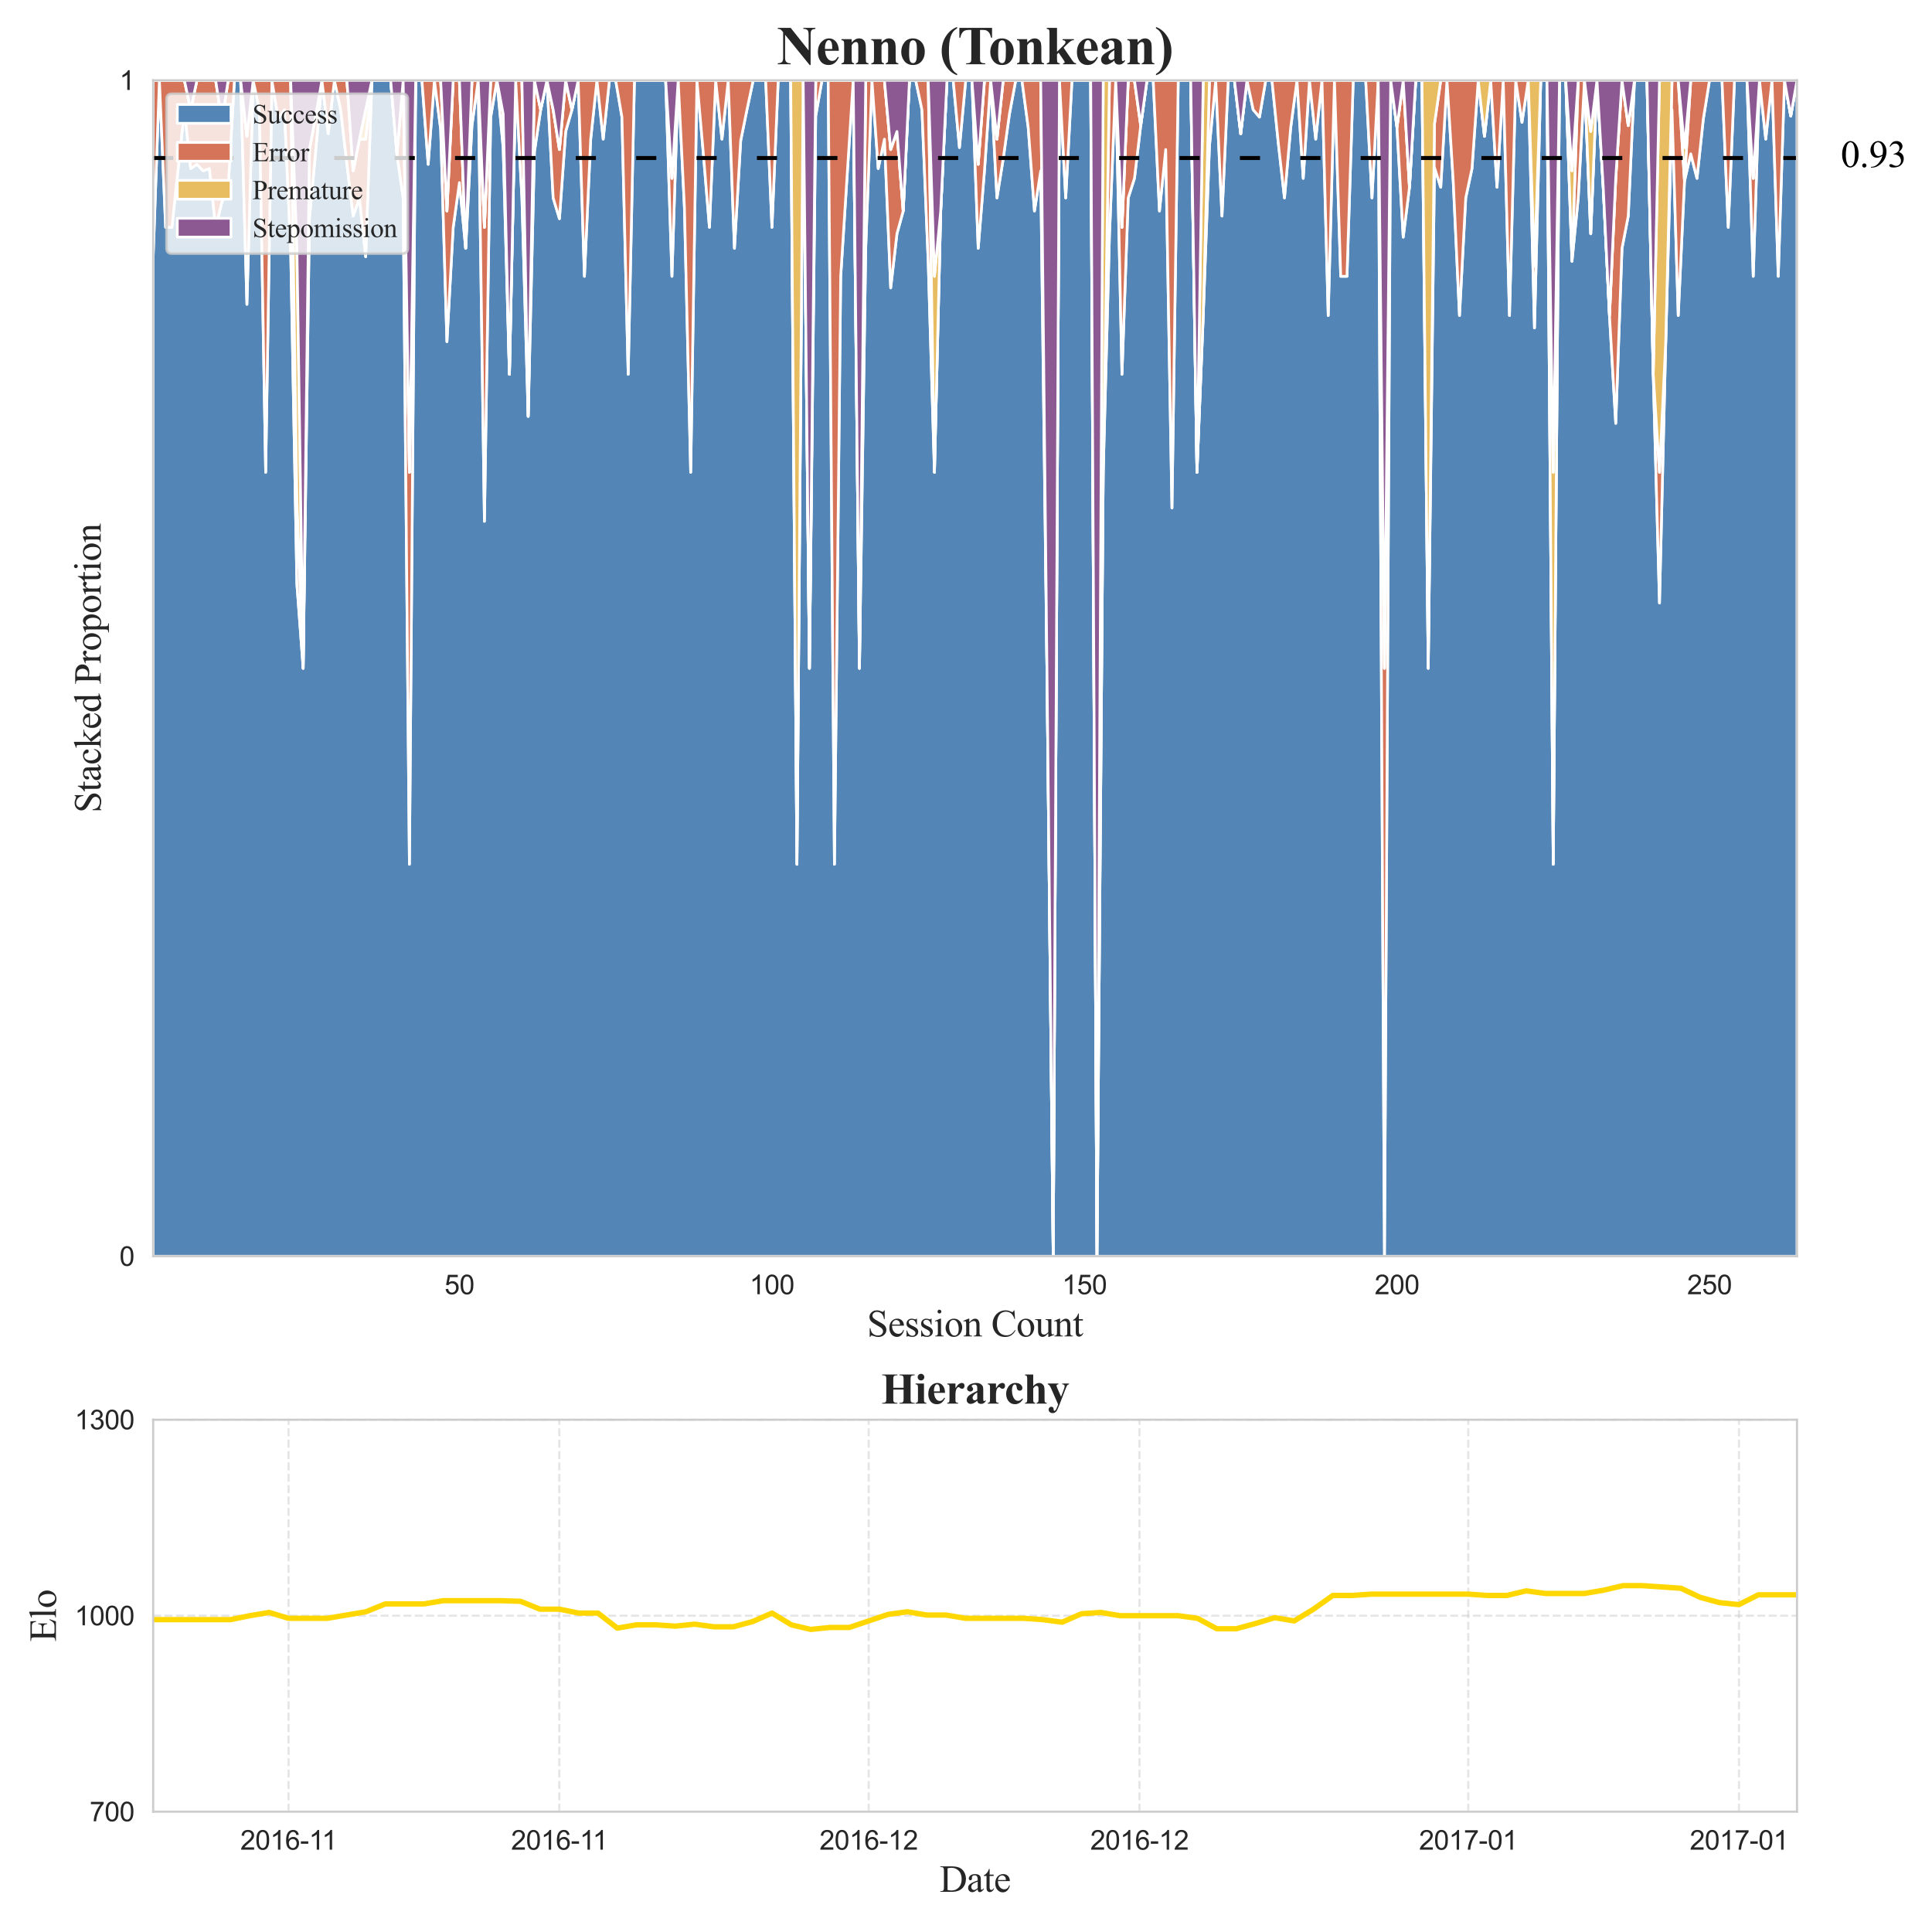 <?xml version="1.0" encoding="utf-8" standalone="no"?>
<!DOCTYPE svg PUBLIC "-//W3C//DTD SVG 1.1//EN"
  "http://www.w3.org/Graphics/SVG/1.1/DTD/svg11.dtd">
<svg xmlns:xlink="http://www.w3.org/1999/xlink" width="720pt" height="720pt" viewBox="0 0 720 720" xmlns="http://www.w3.org/2000/svg" version="1.1">
 <defs>
  <style type="text/css">*{stroke-linejoin: round; stroke-linecap: butt}</style>
 </defs>
 <g id="figure_1">
  <g id="patch_1">
   <path d="M 0 720 
L 720 720 
L 720 0 
L 0 0 
z
" style="fill: #ffffff"/>
  </g>
  <g id="axes_1">
   <g id="patch_2">
    <path d="M 57.08 468.165 
L 669.688 468.165 
L 669.688 29.94 
L 57.08 29.94 
z
" style="fill: #ffffff"/>
   </g>
   <g id="matplotlib.axis_1">
    <g id="xtick_1">
     <g id="line2d_1">
      <path d="M 171.216 468.165 
L 171.216 29.94 
" clip-path="url(#p9f7547b615)" style="fill: none; stroke-dasharray: 2.96,1.28; stroke-dashoffset: 0; stroke: #cccccc; stroke-opacity: 0.5; stroke-width: 0.8"/>
     </g>
     <g id="text_1">
      <!-- 50 -->
      <g style="fill: #262626" transform="translate(165.655 482.323) scale(0.1 -0.1)">
       <defs>
        <path id="ArialMT-35" d="M 266 1200 
L 856 1250 
Q 922 819 1161 601 
Q 1400 384 1738 384 
Q 2144 384 2425 690 
Q 2706 997 2706 1503 
Q 2706 1984 2436 2262 
Q 2166 2541 1728 2541 
Q 1456 2541 1237 2417 
Q 1019 2294 894 2097 
L 366 2166 
L 809 4519 
L 3088 4519 
L 3088 3981 
L 1259 3981 
L 1013 2750 
Q 1425 3038 1878 3038 
Q 2478 3038 2890 2622 
Q 3303 2206 3303 1553 
Q 3303 931 2941 478 
Q 2500 -78 1738 -78 
Q 1113 -78 717 272 
Q 322 622 266 1200 
z
" transform="scale(0.016)"/>
        <path id="ArialMT-30" d="M 266 2259 
Q 266 3072 433 3567 
Q 600 4063 929 4331 
Q 1259 4600 1759 4600 
Q 2128 4600 2406 4451 
Q 2684 4303 2865 4023 
Q 3047 3744 3150 3342 
Q 3253 2941 3253 2259 
Q 3253 1453 3087 958 
Q 2922 463 2592 192 
Q 2263 -78 1759 -78 
Q 1097 -78 719 397 
Q 266 969 266 2259 
z
M 844 2259 
Q 844 1131 1108 757 
Q 1372 384 1759 384 
Q 2147 384 2411 759 
Q 2675 1134 2675 2259 
Q 2675 3391 2411 3762 
Q 2147 4134 1753 4134 
Q 1366 4134 1134 3806 
Q 844 3388 844 2259 
z
" transform="scale(0.016)"/>
       </defs>
       <use xlink:href="#ArialMT-35"/>
       <use xlink:href="#ArialMT-30" transform="translate(55.615 0)"/>
      </g>
     </g>
    </g>
    <g id="xtick_2">
     <g id="line2d_2">
      <path d="M 287.682 468.165 
L 287.682 29.94 
" clip-path="url(#p9f7547b615)" style="fill: none; stroke-dasharray: 2.96,1.28; stroke-dashoffset: 0; stroke: #cccccc; stroke-opacity: 0.5; stroke-width: 0.8"/>
     </g>
     <g id="text_2">
      <!-- 100 -->
      <g style="fill: #262626" transform="translate(279.34 482.323) scale(0.1 -0.1)">
       <defs>
        <path id="ArialMT-31" d="M 2384 0 
L 1822 0 
L 1822 3584 
Q 1619 3391 1289 3197 
Q 959 3003 697 2906 
L 697 3450 
Q 1169 3672 1522 3987 
Q 1875 4303 2022 4600 
L 2384 4600 
L 2384 0 
z
" transform="scale(0.016)"/>
       </defs>
       <use xlink:href="#ArialMT-31"/>
       <use xlink:href="#ArialMT-30" transform="translate(55.615 0)"/>
       <use xlink:href="#ArialMT-30" transform="translate(111.23 0)"/>
      </g>
     </g>
    </g>
    <g id="xtick_3">
     <g id="line2d_3">
      <path d="M 404.147 468.165 
L 404.147 29.94 
" clip-path="url(#p9f7547b615)" style="fill: none; stroke-dasharray: 2.96,1.28; stroke-dashoffset: 0; stroke: #cccccc; stroke-opacity: 0.5; stroke-width: 0.8"/>
     </g>
     <g id="text_3">
      <!-- 150 -->
      <g style="fill: #262626" transform="translate(395.806 482.323) scale(0.1 -0.1)">
       <use xlink:href="#ArialMT-31"/>
       <use xlink:href="#ArialMT-35" transform="translate(55.615 0)"/>
       <use xlink:href="#ArialMT-30" transform="translate(111.23 0)"/>
      </g>
     </g>
    </g>
    <g id="xtick_4">
     <g id="line2d_4">
      <path d="M 520.613 468.165 
L 520.613 29.94 
" clip-path="url(#p9f7547b615)" style="fill: none; stroke-dasharray: 2.96,1.28; stroke-dashoffset: 0; stroke: #cccccc; stroke-opacity: 0.5; stroke-width: 0.8"/>
     </g>
     <g id="text_4">
      <!-- 200 -->
      <g style="fill: #262626" transform="translate(512.271 482.323) scale(0.1 -0.1)">
       <defs>
        <path id="ArialMT-32" d="M 3222 541 
L 3222 0 
L 194 0 
Q 188 203 259 391 
Q 375 700 629 1000 
Q 884 1300 1366 1694 
Q 2113 2306 2375 2664 
Q 2638 3022 2638 3341 
Q 2638 3675 2398 3904 
Q 2159 4134 1775 4134 
Q 1369 4134 1125 3890 
Q 881 3647 878 3216 
L 300 3275 
Q 359 3922 746 4261 
Q 1134 4600 1788 4600 
Q 2447 4600 2831 4234 
Q 3216 3869 3216 3328 
Q 3216 3053 3103 2787 
Q 2991 2522 2730 2228 
Q 2469 1934 1863 1422 
Q 1356 997 1212 845 
Q 1069 694 975 541 
L 3222 541 
z
" transform="scale(0.016)"/>
       </defs>
       <use xlink:href="#ArialMT-32"/>
       <use xlink:href="#ArialMT-30" transform="translate(55.615 0)"/>
       <use xlink:href="#ArialMT-30" transform="translate(111.23 0)"/>
      </g>
     </g>
    </g>
    <g id="xtick_5">
     <g id="line2d_5">
      <path d="M 637.078 468.165 
L 637.078 29.94 
" clip-path="url(#p9f7547b615)" style="fill: none; stroke-dasharray: 2.96,1.28; stroke-dashoffset: 0; stroke: #cccccc; stroke-opacity: 0.5; stroke-width: 0.8"/>
     </g>
     <g id="text_5">
      <!-- 250 -->
      <g style="fill: #262626" transform="translate(628.737 482.323) scale(0.1 -0.1)">
       <use xlink:href="#ArialMT-32"/>
       <use xlink:href="#ArialMT-35" transform="translate(55.615 0)"/>
       <use xlink:href="#ArialMT-30" transform="translate(111.23 0)"/>
      </g>
     </g>
    </g>
    <g id="text_6">
     <!-- Session Count -->
     <g style="fill: #262626" transform="translate(323.126 498.032) scale(0.14 -0.14)">
      <defs>
       <path id="TimesNewRomanPSMT-53" d="M 2934 4334 
L 2934 2869 
L 2819 2869 
Q 2763 3291 2617 3541 
Q 2472 3791 2203 3937 
Q 1934 4084 1647 4084 
Q 1322 4084 1109 3886 
Q 897 3688 897 3434 
Q 897 3241 1031 3081 
Q 1225 2847 1953 2456 
Q 2547 2138 2764 1967 
Q 2981 1797 3098 1565 
Q 3216 1334 3216 1081 
Q 3216 600 2842 251 
Q 2469 -97 1881 -97 
Q 1697 -97 1534 -69 
Q 1438 -53 1133 45 
Q 828 144 747 144 
Q 669 144 623 97 
Q 578 50 556 -97 
L 441 -97 
L 441 1356 
L 556 1356 
Q 638 900 775 673 
Q 913 447 1195 297 
Q 1478 147 1816 147 
Q 2206 147 2432 353 
Q 2659 559 2659 841 
Q 2659 997 2573 1156 
Q 2488 1316 2306 1453 
Q 2184 1547 1640 1851 
Q 1097 2156 867 2337 
Q 638 2519 519 2737 
Q 400 2956 400 3219 
Q 400 3675 750 4004 
Q 1100 4334 1641 4334 
Q 1978 4334 2356 4169 
Q 2531 4091 2603 4091 
Q 2684 4091 2736 4139 
Q 2788 4188 2819 4334 
L 2934 4334 
z
" transform="scale(0.016)"/>
       <path id="TimesNewRomanPSMT-65" d="M 681 1784 
Q 678 1147 991 784 
Q 1303 422 1725 422 
Q 2006 422 2214 576 
Q 2422 731 2563 1106 
L 2659 1044 
Q 2594 616 2278 264 
Q 1963 -88 1488 -88 
Q 972 -88 605 314 
Q 238 716 238 1394 
Q 238 2128 614 2539 
Q 991 2950 1559 2950 
Q 2041 2950 2350 2633 
Q 2659 2316 2659 1784 
L 681 1784 
z
M 681 1966 
L 2006 1966 
Q 1991 2241 1941 2353 
Q 1863 2528 1708 2628 
Q 1553 2728 1384 2728 
Q 1125 2728 920 2526 
Q 716 2325 681 1966 
z
" transform="scale(0.016)"/>
       <path id="TimesNewRomanPSMT-73" d="M 2050 2947 
L 2050 1972 
L 1947 1972 
Q 1828 2431 1642 2597 
Q 1456 2763 1169 2763 
Q 950 2763 815 2647 
Q 681 2531 681 2391 
Q 681 2216 781 2091 
Q 878 1963 1175 1819 
L 1631 1597 
Q 2266 1288 2266 781 
Q 2266 391 1970 151 
Q 1675 -88 1309 -88 
Q 1047 -88 709 6 
Q 606 38 541 38 
Q 469 38 428 -44 
L 325 -44 
L 325 978 
L 428 978 
Q 516 541 762 319 
Q 1009 97 1316 97 
Q 1531 97 1667 223 
Q 1803 350 1803 528 
Q 1803 744 1651 891 
Q 1500 1038 1047 1263 
Q 594 1488 453 1669 
Q 313 1847 313 2119 
Q 313 2472 555 2709 
Q 797 2947 1181 2947 
Q 1350 2947 1591 2875 
Q 1750 2828 1803 2828 
Q 1853 2828 1881 2850 
Q 1909 2872 1947 2947 
L 2050 2947 
z
" transform="scale(0.016)"/>
       <path id="TimesNewRomanPSMT-69" d="M 928 4444 
Q 1059 4444 1151 4351 
Q 1244 4259 1244 4128 
Q 1244 3997 1151 3903 
Q 1059 3809 928 3809 
Q 797 3809 703 3903 
Q 609 3997 609 4128 
Q 609 4259 701 4351 
Q 794 4444 928 4444 
z
M 1188 2947 
L 1188 647 
Q 1188 378 1227 289 
Q 1266 200 1342 156 
Q 1419 113 1622 113 
L 1622 0 
L 231 0 
L 231 113 
Q 441 113 512 153 
Q 584 194 626 287 
Q 669 381 669 647 
L 669 1750 
Q 669 2216 641 2353 
Q 619 2453 572 2492 
Q 525 2531 444 2531 
Q 356 2531 231 2484 
L 188 2597 
L 1050 2947 
L 1188 2947 
z
" transform="scale(0.016)"/>
       <path id="TimesNewRomanPSMT-6f" d="M 1600 2947 
Q 2250 2947 2644 2453 
Q 2978 2031 2978 1484 
Q 2978 1100 2793 706 
Q 2609 313 2286 112 
Q 1963 -88 1566 -88 
Q 919 -88 538 428 
Q 216 863 216 1403 
Q 216 1797 411 2186 
Q 606 2575 925 2761 
Q 1244 2947 1600 2947 
z
M 1503 2744 
Q 1338 2744 1170 2645 
Q 1003 2547 900 2300 
Q 797 2053 797 1666 
Q 797 1041 1045 587 
Q 1294 134 1700 134 
Q 2003 134 2200 384 
Q 2397 634 2397 1244 
Q 2397 2006 2069 2444 
Q 1847 2744 1503 2744 
z
" transform="scale(0.016)"/>
       <path id="TimesNewRomanPSMT-6e" d="M 1034 2341 
Q 1538 2947 1994 2947 
Q 2228 2947 2397 2830 
Q 2566 2713 2666 2444 
Q 2734 2256 2734 1869 
L 2734 647 
Q 2734 375 2778 278 
Q 2813 200 2889 156 
Q 2966 113 3172 113 
L 3172 0 
L 1756 0 
L 1756 113 
L 1816 113 
Q 2016 113 2095 173 
Q 2175 234 2206 353 
Q 2219 400 2219 647 
L 2219 1819 
Q 2219 2209 2117 2386 
Q 2016 2563 1775 2563 
Q 1403 2563 1034 2156 
L 1034 647 
Q 1034 356 1069 288 
Q 1113 197 1189 155 
Q 1266 113 1500 113 
L 1500 0 
L 84 0 
L 84 113 
L 147 113 
Q 366 113 442 223 
Q 519 334 519 647 
L 519 1709 
Q 519 2225 495 2337 
Q 472 2450 423 2490 
Q 375 2531 294 2531 
Q 206 2531 84 2484 
L 38 2597 
L 900 2947 
L 1034 2947 
L 1034 2341 
z
" transform="scale(0.016)"/>
       <path id="TimesNewRomanPSMT-20" transform="scale(0.016)"/>
       <path id="TimesNewRomanPSMT-43" d="M 3853 4334 
L 3950 2894 
L 3853 2894 
Q 3659 3541 3300 3825 
Q 2941 4109 2438 4109 
Q 2016 4109 1675 3895 
Q 1334 3681 1139 3212 
Q 944 2744 944 2047 
Q 944 1472 1128 1050 
Q 1313 628 1683 403 
Q 2053 178 2528 178 
Q 2941 178 3256 354 
Q 3572 531 3950 1056 
L 4047 994 
Q 3728 428 3303 165 
Q 2878 -97 2294 -97 
Q 1241 -97 663 684 
Q 231 1266 231 2053 
Q 231 2688 515 3219 
Q 800 3750 1298 4042 
Q 1797 4334 2388 4334 
Q 2847 4334 3294 4109 
Q 3425 4041 3481 4041 
Q 3566 4041 3628 4100 
Q 3709 4184 3744 4334 
L 3853 4334 
z
" transform="scale(0.016)"/>
       <path id="TimesNewRomanPSMT-75" d="M 2709 2863 
L 2709 1128 
Q 2709 631 2732 520 
Q 2756 409 2807 365 
Q 2859 322 2928 322 
Q 3025 322 3147 375 
L 3191 266 
L 2334 -88 
L 2194 -88 
L 2194 519 
Q 1825 119 1631 15 
Q 1438 -88 1222 -88 
Q 981 -88 804 51 
Q 628 191 559 409 
Q 491 628 491 1028 
L 491 2306 
Q 491 2509 447 2587 
Q 403 2666 317 2708 
Q 231 2750 6 2747 
L 6 2863 
L 1009 2863 
L 1009 947 
Q 1009 547 1148 422 
Q 1288 297 1484 297 
Q 1619 297 1789 381 
Q 1959 466 2194 703 
L 2194 2325 
Q 2194 2569 2105 2655 
Q 2016 2741 1734 2747 
L 1734 2863 
L 2709 2863 
z
" transform="scale(0.016)"/>
       <path id="TimesNewRomanPSMT-74" d="M 1031 3803 
L 1031 2863 
L 1700 2863 
L 1700 2644 
L 1031 2644 
L 1031 788 
Q 1031 509 1111 412 
Q 1191 316 1316 316 
Q 1419 316 1516 380 
Q 1613 444 1666 569 
L 1788 569 
Q 1678 263 1478 108 
Q 1278 -47 1066 -47 
Q 922 -47 784 33 
Q 647 113 581 261 
Q 516 409 516 719 
L 516 2644 
L 63 2644 
L 63 2747 
Q 234 2816 414 2980 
Q 594 3144 734 3369 
Q 806 3488 934 3803 
L 1031 3803 
z
" transform="scale(0.016)"/>
      </defs>
      <use xlink:href="#TimesNewRomanPSMT-53"/>
      <use xlink:href="#TimesNewRomanPSMT-65" transform="translate(55.615 0)"/>
      <use xlink:href="#TimesNewRomanPSMT-73" transform="translate(100 0)"/>
      <use xlink:href="#TimesNewRomanPSMT-73" transform="translate(138.916 0)"/>
      <use xlink:href="#TimesNewRomanPSMT-69" transform="translate(177.832 0)"/>
      <use xlink:href="#TimesNewRomanPSMT-6f" transform="translate(205.615 0)"/>
      <use xlink:href="#TimesNewRomanPSMT-6e" transform="translate(255.615 0)"/>
      <use xlink:href="#TimesNewRomanPSMT-20" transform="translate(305.615 0)"/>
      <use xlink:href="#TimesNewRomanPSMT-43" transform="translate(330.615 0)"/>
      <use xlink:href="#TimesNewRomanPSMT-6f" transform="translate(397.314 0)"/>
      <use xlink:href="#TimesNewRomanPSMT-75" transform="translate(447.314 0)"/>
      <use xlink:href="#TimesNewRomanPSMT-6e" transform="translate(497.314 0)"/>
      <use xlink:href="#TimesNewRomanPSMT-74" transform="translate(547.314 0)"/>
     </g>
    </g>
   </g>
   <g id="matplotlib.axis_2">
    <g id="ytick_1">
     <g id="line2d_6">
      <path d="M 57.08 468.165 
L 669.688 468.165 
" clip-path="url(#p9f7547b615)" style="fill: none; stroke-dasharray: 2.96,1.28; stroke-dashoffset: 0; stroke: #cccccc; stroke-opacity: 0.5; stroke-width: 0.8"/>
     </g>
     <g id="text_7">
      <!-- 0 -->
      <g style="fill: #262626" transform="translate(44.519 471.744) scale(0.1 -0.1)">
       <use xlink:href="#ArialMT-30"/>
      </g>
     </g>
    </g>
    <g id="ytick_2">
     <g id="line2d_7">
      <path d="M 57.08 29.94 
L 669.688 29.94 
" clip-path="url(#p9f7547b615)" style="fill: none; stroke-dasharray: 2.96,1.28; stroke-dashoffset: 0; stroke: #cccccc; stroke-opacity: 0.5; stroke-width: 0.8"/>
     </g>
     <g id="text_8">
      <!-- 1 -->
      <g style="fill: #262626" transform="translate(44.519 33.519) scale(0.1 -0.1)">
       <use xlink:href="#ArialMT-31"/>
      </g>
     </g>
    </g>
    <g id="text_9">
     <!-- Stacked Proportion -->
     <g style="fill: #262626" transform="translate(37.524 302.905) rotate(-90) scale(0.14 -0.14)">
      <defs>
       <path id="TimesNewRomanPSMT-61" d="M 1822 413 
Q 1381 72 1269 19 
Q 1100 -59 909 -59 
Q 613 -59 420 144 
Q 228 347 228 678 
Q 228 888 322 1041 
Q 450 1253 767 1440 
Q 1084 1628 1822 1897 
L 1822 2009 
Q 1822 2438 1686 2597 
Q 1550 2756 1291 2756 
Q 1094 2756 978 2650 
Q 859 2544 859 2406 
L 866 2225 
Q 866 2081 792 2003 
Q 719 1925 600 1925 
Q 484 1925 411 2006 
Q 338 2088 338 2228 
Q 338 2497 613 2722 
Q 888 2947 1384 2947 
Q 1766 2947 2009 2819 
Q 2194 2722 2281 2516 
Q 2338 2381 2338 1966 
L 2338 994 
Q 2338 584 2353 492 
Q 2369 400 2405 369 
Q 2441 338 2488 338 
Q 2538 338 2575 359 
Q 2641 400 2828 588 
L 2828 413 
Q 2478 -56 2159 -56 
Q 2006 -56 1915 50 
Q 1825 156 1822 413 
z
M 1822 616 
L 1822 1706 
Q 1350 1519 1213 1441 
Q 966 1303 859 1153 
Q 753 1003 753 825 
Q 753 600 887 451 
Q 1022 303 1197 303 
Q 1434 303 1822 616 
z
" transform="scale(0.016)"/>
       <path id="TimesNewRomanPSMT-63" d="M 2631 1088 
Q 2516 522 2178 217 
Q 1841 -88 1431 -88 
Q 944 -88 581 321 
Q 219 731 219 1428 
Q 219 2103 620 2525 
Q 1022 2947 1584 2947 
Q 2006 2947 2278 2723 
Q 2550 2500 2550 2259 
Q 2550 2141 2473 2067 
Q 2397 1994 2259 1994 
Q 2075 1994 1981 2113 
Q 1928 2178 1911 2362 
Q 1894 2547 1784 2644 
Q 1675 2738 1481 2738 
Q 1169 2738 978 2506 
Q 725 2200 725 1697 
Q 725 1184 976 792 
Q 1228 400 1656 400 
Q 1963 400 2206 609 
Q 2378 753 2541 1131 
L 2631 1088 
z
" transform="scale(0.016)"/>
       <path id="TimesNewRomanPSMT-6b" d="M 1047 4444 
L 1047 1594 
L 1775 2259 
Q 2006 2472 2044 2528 
Q 2069 2566 2069 2603 
Q 2069 2666 2017 2711 
Q 1966 2756 1847 2763 
L 1847 2863 
L 3091 2863 
L 3091 2763 
Q 2834 2756 2664 2684 
Q 2494 2613 2291 2428 
L 1556 1750 
L 2291 822 
Q 2597 438 2703 334 
Q 2853 188 2966 144 
Q 3044 113 3238 113 
L 3238 0 
L 1847 0 
L 1847 113 
Q 1966 116 2008 148 
Q 2050 181 2050 241 
Q 2050 313 1925 472 
L 1047 1594 
L 1047 644 
Q 1047 366 1086 278 
Q 1125 191 1197 153 
Q 1269 116 1509 113 
L 1509 0 
L 53 0 
L 53 113 
Q 272 113 381 166 
Q 447 200 481 272 
Q 528 375 528 628 
L 528 3234 
Q 528 3731 506 3842 
Q 484 3953 434 3995 
Q 384 4038 303 4038 
Q 238 4038 106 3984 
L 53 4094 
L 903 4444 
L 1047 4444 
z
" transform="scale(0.016)"/>
       <path id="TimesNewRomanPSMT-64" d="M 2222 322 
Q 2013 103 1813 7 
Q 1613 -88 1381 -88 
Q 913 -88 563 304 
Q 213 697 213 1313 
Q 213 1928 600 2439 
Q 988 2950 1597 2950 
Q 1975 2950 2222 2709 
L 2222 3238 
Q 2222 3728 2198 3840 
Q 2175 3953 2125 3993 
Q 2075 4034 2000 4034 
Q 1919 4034 1784 3984 
L 1744 4094 
L 2597 4444 
L 2738 4444 
L 2738 1134 
Q 2738 631 2761 520 
Q 2784 409 2836 365 
Q 2888 322 2956 322 
Q 3041 322 3181 375 
L 3216 266 
L 2366 -88 
L 2222 -88 
L 2222 322 
z
M 2222 541 
L 2222 2016 
Q 2203 2228 2109 2403 
Q 2016 2578 1861 2667 
Q 1706 2756 1559 2756 
Q 1284 2756 1069 2509 
Q 784 2184 784 1559 
Q 784 928 1059 592 
Q 1334 256 1672 256 
Q 1956 256 2222 541 
z
" transform="scale(0.016)"/>
       <path id="TimesNewRomanPSMT-50" d="M 1313 1984 
L 1313 750 
Q 1313 350 1400 253 
Q 1519 116 1759 116 
L 1922 116 
L 1922 0 
L 106 0 
L 106 116 
L 266 116 
Q 534 116 650 291 
Q 713 388 713 750 
L 713 3488 
Q 713 3888 628 3984 
Q 506 4122 266 4122 
L 106 4122 
L 106 4238 
L 1659 4238 
Q 2228 4238 2556 4120 
Q 2884 4003 3109 3725 
Q 3334 3447 3334 3066 
Q 3334 2547 2992 2222 
Q 2650 1897 2025 1897 
Q 1872 1897 1694 1919 
Q 1516 1941 1313 1984 
z
M 1313 2163 
Q 1478 2131 1606 2115 
Q 1734 2100 1825 2100 
Q 2150 2100 2386 2351 
Q 2622 2603 2622 3003 
Q 2622 3278 2509 3514 
Q 2397 3750 2190 3867 
Q 1984 3984 1722 3984 
Q 1563 3984 1313 3925 
L 1313 2163 
z
" transform="scale(0.016)"/>
       <path id="TimesNewRomanPSMT-72" d="M 1038 2947 
L 1038 2303 
Q 1397 2947 1775 2947 
Q 1947 2947 2059 2842 
Q 2172 2738 2172 2600 
Q 2172 2478 2090 2393 
Q 2009 2309 1897 2309 
Q 1788 2309 1652 2417 
Q 1516 2525 1450 2525 
Q 1394 2525 1328 2463 
Q 1188 2334 1038 2041 
L 1038 669 
Q 1038 431 1097 309 
Q 1138 225 1241 169 
Q 1344 113 1538 113 
L 1538 0 
L 72 0 
L 72 113 
Q 291 113 397 181 
Q 475 231 506 341 
Q 522 394 522 644 
L 522 1753 
Q 522 2253 501 2348 
Q 481 2444 426 2487 
Q 372 2531 291 2531 
Q 194 2531 72 2484 
L 41 2597 
L 906 2947 
L 1038 2947 
z
" transform="scale(0.016)"/>
       <path id="TimesNewRomanPSMT-70" d="M -6 2578 
L 875 2934 
L 994 2934 
L 994 2266 
Q 1216 2644 1439 2795 
Q 1663 2947 1909 2947 
Q 2341 2947 2628 2609 
Q 2981 2197 2981 1534 
Q 2981 794 2556 309 
Q 2206 -88 1675 -88 
Q 1444 -88 1275 -22 
Q 1150 25 994 166 
L 994 -706 
Q 994 -1000 1030 -1079 
Q 1066 -1159 1155 -1206 
Q 1244 -1253 1478 -1253 
L 1478 -1369 
L -22 -1369 
L -22 -1253 
L 56 -1253 
Q 228 -1256 350 -1188 
Q 409 -1153 442 -1076 
Q 475 -1000 475 -688 
L 475 2019 
Q 475 2297 450 2372 
Q 425 2447 370 2484 
Q 316 2522 222 2522 
Q 147 2522 31 2478 
L -6 2578 
z
M 994 2081 
L 994 1013 
Q 994 666 1022 556 
Q 1066 375 1236 237 
Q 1406 100 1666 100 
Q 1978 100 2172 344 
Q 2425 663 2425 1241 
Q 2425 1897 2138 2250 
Q 1938 2494 1663 2494 
Q 1513 2494 1366 2419 
Q 1253 2363 994 2081 
z
" transform="scale(0.016)"/>
      </defs>
      <use xlink:href="#TimesNewRomanPSMT-53"/>
      <use xlink:href="#TimesNewRomanPSMT-74" transform="translate(55.615 0)"/>
      <use xlink:href="#TimesNewRomanPSMT-61" transform="translate(83.398 0)"/>
      <use xlink:href="#TimesNewRomanPSMT-63" transform="translate(127.783 0)"/>
      <use xlink:href="#TimesNewRomanPSMT-6b" transform="translate(172.168 0)"/>
      <use xlink:href="#TimesNewRomanPSMT-65" transform="translate(222.168 0)"/>
      <use xlink:href="#TimesNewRomanPSMT-64" transform="translate(266.553 0)"/>
      <use xlink:href="#TimesNewRomanPSMT-20" transform="translate(316.553 0)"/>
      <use xlink:href="#TimesNewRomanPSMT-50" transform="translate(341.553 0)"/>
      <use xlink:href="#TimesNewRomanPSMT-72" transform="translate(397.168 0)"/>
      <use xlink:href="#TimesNewRomanPSMT-6f" transform="translate(430.469 0)"/>
      <use xlink:href="#TimesNewRomanPSMT-70" transform="translate(480.469 0)"/>
      <use xlink:href="#TimesNewRomanPSMT-6f" transform="translate(530.469 0)"/>
      <use xlink:href="#TimesNewRomanPSMT-72" transform="translate(580.469 0)"/>
      <use xlink:href="#TimesNewRomanPSMT-74" transform="translate(613.77 0)"/>
      <use xlink:href="#TimesNewRomanPSMT-69" transform="translate(641.553 0)"/>
      <use xlink:href="#TimesNewRomanPSMT-6f" transform="translate(669.336 0)"/>
      <use xlink:href="#TimesNewRomanPSMT-6e" transform="translate(719.336 0)"/>
     </g>
    </g>
   </g>
   <g id="FillBetweenPolyCollection_1">
    <defs>
     <path id="m51656f0dc9" d="M 57.08 -624.326 
L 57.08 -251.835 
L 59.409 -251.835 
L 61.739 -251.835 
L 64.068 -251.835 
L 66.397 -251.835 
L 68.727 -251.835 
L 71.056 -251.835 
L 73.385 -251.835 
L 75.714 -251.835 
L 78.044 -251.835 
L 80.373 -251.835 
L 82.702 -251.835 
L 85.032 -251.835 
L 87.361 -251.835 
L 89.69 -251.835 
L 92.02 -251.835 
L 94.349 -251.835 
L 96.678 -251.835 
L 99.008 -251.835 
L 101.337 -251.835 
L 103.666 -251.835 
L 105.995 -251.835 
L 108.325 -251.835 
L 110.654 -251.835 
L 112.983 -251.835 
L 115.313 -251.835 
L 117.642 -251.835 
L 119.971 -251.835 
L 122.301 -251.835 
L 124.63 -251.835 
L 126.959 -251.835 
L 129.289 -251.835 
L 131.618 -251.835 
L 133.947 -251.835 
L 136.277 -251.835 
L 138.606 -251.835 
L 140.935 -251.835 
L 143.264 -251.835 
L 145.594 -251.835 
L 147.923 -251.835 
L 150.252 -251.835 
L 152.582 -251.835 
L 154.911 -251.835 
L 157.24 -251.835 
L 159.57 -251.835 
L 161.899 -251.835 
L 164.228 -251.835 
L 166.558 -251.835 
L 168.887 -251.835 
L 171.216 -251.835 
L 173.545 -251.835 
L 175.875 -251.835 
L 178.204 -251.835 
L 180.533 -251.835 
L 182.863 -251.835 
L 185.192 -251.835 
L 187.521 -251.835 
L 189.851 -251.835 
L 192.18 -251.835 
L 194.509 -251.835 
L 196.839 -251.835 
L 199.168 -251.835 
L 201.497 -251.835 
L 203.826 -251.835 
L 206.156 -251.835 
L 208.485 -251.835 
L 210.814 -251.835 
L 213.144 -251.835 
L 215.473 -251.835 
L 217.802 -251.835 
L 220.132 -251.835 
L 222.461 -251.835 
L 224.79 -251.835 
L 227.12 -251.835 
L 229.449 -251.835 
L 231.778 -251.835 
L 234.107 -251.835 
L 236.437 -251.835 
L 238.766 -251.835 
L 241.095 -251.835 
L 243.425 -251.835 
L 245.754 -251.835 
L 248.083 -251.835 
L 250.413 -251.835 
L 252.742 -251.835 
L 255.071 -251.835 
L 257.401 -251.835 
L 259.73 -251.835 
L 262.059 -251.835 
L 264.389 -251.835 
L 266.718 -251.835 
L 269.047 -251.835 
L 271.376 -251.835 
L 273.706 -251.835 
L 276.035 -251.835 
L 278.364 -251.835 
L 280.694 -251.835 
L 283.023 -251.835 
L 285.352 -251.835 
L 287.682 -251.835 
L 290.011 -251.835 
L 292.34 -251.835 
L 294.67 -251.835 
L 296.999 -251.835 
L 299.328 -251.835 
L 301.657 -251.835 
L 303.987 -251.835 
L 306.316 -251.835 
L 308.645 -251.835 
L 310.975 -251.835 
L 313.304 -251.835 
L 315.633 -251.835 
L 317.963 -251.835 
L 320.292 -251.835 
L 322.621 -251.835 
L 324.951 -251.835 
L 327.28 -251.835 
L 329.609 -251.835 
L 331.938 -251.835 
L 334.268 -251.835 
L 336.597 -251.835 
L 338.926 -251.835 
L 341.256 -251.835 
L 343.585 -251.835 
L 345.914 -251.835 
L 348.244 -251.835 
L 350.573 -251.835 
L 352.902 -251.835 
L 355.232 -251.835 
L 357.561 -251.835 
L 359.89 -251.835 
L 362.219 -251.835 
L 364.549 -251.835 
L 366.878 -251.835 
L 369.207 -251.835 
L 371.537 -251.835 
L 373.866 -251.835 
L 376.195 -251.835 
L 378.525 -251.835 
L 380.854 -251.835 
L 383.183 -251.835 
L 385.513 -251.835 
L 387.842 -251.835 
L 390.171 -251.835 
L 392.501 -251.835 
L 394.83 -251.835 
L 397.159 -251.835 
L 399.488 -251.835 
L 401.818 -251.835 
L 404.147 -251.835 
L 406.476 -251.835 
L 408.806 -251.835 
L 411.135 -251.835 
L 413.464 -251.835 
L 415.794 -251.835 
L 418.123 -251.835 
L 420.452 -251.835 
L 422.782 -251.835 
L 425.111 -251.835 
L 427.44 -251.835 
L 429.769 -251.835 
L 432.099 -251.835 
L 434.428 -251.835 
L 436.757 -251.835 
L 439.087 -251.835 
L 441.416 -251.835 
L 443.745 -251.835 
L 446.075 -251.835 
L 448.404 -251.835 
L 450.733 -251.835 
L 453.063 -251.835 
L 455.392 -251.835 
L 457.721 -251.835 
L 460.05 -251.835 
L 462.38 -251.835 
L 464.709 -251.835 
L 467.038 -251.835 
L 469.368 -251.835 
L 471.697 -251.835 
L 474.026 -251.835 
L 476.356 -251.835 
L 478.685 -251.835 
L 481.014 -251.835 
L 483.344 -251.835 
L 485.673 -251.835 
L 488.002 -251.835 
L 490.331 -251.835 
L 492.661 -251.835 
L 494.99 -251.835 
L 497.319 -251.835 
L 499.649 -251.835 
L 501.978 -251.835 
L 504.307 -251.835 
L 506.637 -251.835 
L 508.966 -251.835 
L 511.295 -251.835 
L 513.625 -251.835 
L 515.954 -251.835 
L 518.283 -251.835 
L 520.613 -251.835 
L 522.942 -251.835 
L 525.271 -251.835 
L 527.6 -251.835 
L 529.93 -251.835 
L 532.259 -251.835 
L 534.588 -251.835 
L 536.918 -251.835 
L 539.247 -251.835 
L 541.576 -251.835 
L 543.906 -251.835 
L 546.235 -251.835 
L 548.564 -251.835 
L 550.894 -251.835 
L 553.223 -251.835 
L 555.552 -251.835 
L 557.881 -251.835 
L 560.211 -251.835 
L 562.54 -251.835 
L 564.869 -251.835 
L 567.199 -251.835 
L 569.528 -251.835 
L 571.857 -251.835 
L 574.187 -251.835 
L 576.516 -251.835 
L 578.845 -251.835 
L 581.175 -251.835 
L 583.504 -251.835 
L 585.833 -251.835 
L 588.162 -251.835 
L 590.492 -251.835 
L 592.821 -251.835 
L 595.15 -251.835 
L 597.48 -251.835 
L 599.809 -251.835 
L 602.138 -251.835 
L 604.468 -251.835 
L 606.797 -251.835 
L 609.126 -251.835 
L 611.456 -251.835 
L 613.785 -251.835 
L 616.114 -251.835 
L 618.443 -251.835 
L 620.773 -251.835 
L 623.102 -251.835 
L 625.431 -251.835 
L 627.761 -251.835 
L 630.09 -251.835 
L 632.419 -251.835 
L 634.749 -251.835 
L 637.078 -251.835 
L 639.407 -251.835 
L 641.737 -251.835 
L 644.066 -251.835 
L 646.395 -251.835 
L 648.725 -251.835 
L 651.054 -251.835 
L 653.383 -251.835 
L 655.712 -251.835 
L 658.042 -251.835 
L 660.371 -251.835 
L 662.7 -251.835 
L 665.03 -251.835 
L 667.359 -251.835 
L 669.688 -251.835 
L 669.688 -690.06 
L 669.688 -690.06 
L 667.359 -676.78 
L 665.03 -690.06 
L 662.7 -617.023 
L 660.371 -690.06 
L 658.042 -668.149 
L 655.712 -690.06 
L 653.383 -617.023 
L 651.054 -690.06 
L 648.725 -690.06 
L 646.395 -690.06 
L 644.066 -635.282 
L 641.737 -690.06 
L 639.407 -690.06 
L 637.078 -690.06 
L 634.749 -675.452 
L 632.419 -653.541 
L 630.09 -662.671 
L 627.761 -652.498 
L 625.431 -602.415 
L 623.102 -679.104 
L 620.773 -592.677 
L 618.443 -495.293 
L 616.114 -580.504 
L 613.785 -690.06 
L 611.456 -690.06 
L 609.126 -690.06 
L 606.797 -639.496 
L 604.468 -627.456 
L 602.138 -562.244 
L 599.809 -602.415 
L 597.48 -650.221 
L 595.15 -690.06 
L 592.821 -632.9 
L 590.492 -690.06 
L 588.162 -646.237 
L 585.833 -622.641 
L 583.504 -690.06 
L 581.175 -690.06 
L 578.845 -397.91 
L 576.516 -690.06 
L 574.187 -690.06 
L 571.857 -597.802 
L 569.528 -690.06 
L 567.199 -674.409 
L 564.869 -690.06 
L 562.54 -602.415 
L 560.211 -690.06 
L 557.881 -650.221 
L 555.552 -690.06 
L 553.223 -669.192 
L 550.894 -690.06 
L 548.564 -657.193 
L 546.235 -646.237 
L 543.906 -602.415 
L 541.576 -652.498 
L 539.247 -690.06 
L 536.918 -650.221 
L 534.588 -657.599 
L 532.259 -470.947 
L 529.93 -690.06 
L 527.6 -690.06 
L 525.271 -650.221 
L 522.942 -631.63 
L 520.613 -672.531 
L 518.283 -690.06 
L 515.954 -251.835 
L 513.625 -690.06 
L 511.295 -646.237 
L 508.966 -690.06 
L 506.637 -690.06 
L 504.307 -690.06 
L 501.978 -617.023 
L 499.649 -617.023 
L 497.319 -690.06 
L 494.99 -602.415 
L 492.661 -690.06 
L 490.331 -668.149 
L 488.002 -690.06 
L 485.673 -653.541 
L 483.344 -690.06 
L 481.014 -672.531 
L 478.685 -646.237 
L 476.356 -666.996 
L 474.026 -690.06 
L 471.697 -690.06 
L 469.368 -676.365 
L 467.038 -679.104 
L 464.709 -690.06 
L 462.38 -670.141 
L 460.05 -690.06 
L 457.721 -690.06 
L 455.392 -639.496 
L 453.063 -690.06 
L 450.733 -665.714 
L 448.404 -602.415 
L 446.075 -543.985 
L 443.745 -690.06 
L 441.416 -690.06 
L 439.087 -690.06 
L 436.757 -530.705 
L 434.428 -664.282 
L 432.099 -641.368 
L 429.769 -690.06 
L 427.44 -690.06 
L 425.111 -673.205 
L 422.782 -653.541 
L 420.452 -646.237 
L 418.123 -580.504 
L 415.794 -690.06 
L 413.464 -632.399 
L 411.135 -543.985 
L 408.806 -251.835 
L 406.476 -690.06 
L 404.147 -690.06 
L 401.818 -690.06 
L 399.488 -690.06 
L 397.159 -646.237 
L 394.83 -690.06 
L 392.501 -251.835 
L 390.171 -470.947 
L 387.842 -656.35 
L 385.513 -641.368 
L 383.183 -672.531 
L 380.854 -690.06 
L 378.525 -690.06 
L 376.195 -677.539 
L 373.866 -660.845 
L 371.537 -646.237 
L 369.207 -690.06 
L 366.878 -656.35 
L 364.549 -627.456 
L 362.219 -690.06 
L 359.89 -690.06 
L 357.561 -665.019 
L 355.232 -690.06 
L 352.902 -690.06 
L 350.573 -641.368 
L 348.244 -543.985 
L 345.914 -622.641 
L 343.585 -679.104 
L 341.256 -690.06 
L 338.926 -690.06 
L 336.597 -641.368 
L 334.268 -632.9 
L 331.938 -612.726 
L 329.609 -668.149 
L 327.28 -657.193 
L 324.951 -690.06 
L 322.621 -627.456 
L 320.292 -470.947 
L 317.963 -690.06 
L 315.633 -653.541 
L 313.304 -617.023 
L 310.975 -397.91 
L 308.645 -690.06 
L 306.316 -690.06 
L 303.987 -676.78 
L 301.657 -470.947 
L 299.328 -690.06 
L 296.999 -397.91 
L 294.67 -690.06 
L 292.34 -690.06 
L 290.011 -690.06 
L 287.682 -635.282 
L 285.352 -690.06 
L 283.023 -690.06 
L 280.694 -690.06 
L 278.364 -679.104 
L 276.035 -667.587 
L 273.706 -627.456 
L 271.376 -690.06 
L 269.047 -668.149 
L 266.718 -690.06 
L 264.389 -635.282 
L 262.059 -663.501 
L 259.73 -690.06 
L 257.401 -543.985 
L 255.071 -642.684 
L 252.742 -690.06 
L 250.413 -617.023 
L 248.083 -690.06 
L 245.754 -690.06 
L 243.425 -690.06 
L 241.095 -690.06 
L 238.766 -690.06 
L 236.437 -690.06 
L 234.107 -580.504 
L 231.778 -676.365 
L 229.449 -690.06 
L 227.12 -690.06 
L 224.79 -668.149 
L 222.461 -690.06 
L 220.132 -668.149 
L 217.802 -617.023 
L 215.473 -690.06 
L 213.144 -679.104 
L 210.814 -671.007 
L 208.485 -638.504 
L 206.156 -646.237 
L 203.826 -690.06 
L 201.497 -679.104 
L 199.168 -663.501 
L 196.839 -564.853 
L 194.509 -646.237 
L 192.18 -690.06 
L 189.851 -580.504 
L 187.521 -665.019 
L 185.192 -690.06 
L 182.863 -676.365 
L 180.533 -525.726 
L 178.204 -690.06 
L 175.875 -673.205 
L 173.545 -627.456 
L 171.216 -651.953 
L 168.887 -635.282 
L 166.558 -592.677 
L 164.228 -671.801 
L 161.899 -690.06 
L 159.57 -658.758 
L 157.24 -690.06 
L 154.911 -690.06 
L 152.582 -397.91 
L 150.252 -646.237 
L 147.923 -662.671 
L 145.594 -690.06 
L 143.264 -690.06 
L 140.935 -690.06 
L 138.606 -690.06 
L 136.277 -624.326 
L 133.947 -646.237 
L 131.618 -639.496 
L 129.289 -658.758 
L 126.959 -679.104 
L 124.63 -690.06 
L 122.301 -670.141 
L 119.971 -690.06 
L 117.642 -663.501 
L 115.313 -638.504 
L 112.983 -470.947 
L 110.654 -502.249 
L 108.325 -627.456 
L 105.995 -679.104 
L 103.666 -675.924 
L 101.337 -690.06 
L 99.008 -543.985 
L 96.678 -679.104 
L 94.349 -690.06 
L 92.02 -606.589 
L 89.69 -690.06 
L 87.361 -690.06 
L 85.032 -650.221 
L 82.702 -644.726 
L 80.373 -635.282 
L 78.044 -657.193 
L 75.714 -656.35 
L 73.385 -658.758 
L 71.056 -657.193 
L 68.727 -679.104 
L 66.397 -657.193 
L 64.068 -635.282 
L 61.739 -635.282 
L 59.409 -690.06 
L 57.08 -624.326 
z
" style="stroke: #ffffff"/>
    </defs>
    <g clip-path="url(#p9f7547b615)">
     <use xlink:href="#m51656f0dc9" x="0" y="720" style="fill: #5386b6; stroke: #ffffff"/>
    </g>
   </g>
   <g id="FillBetweenPolyCollection_2">
    <defs>
     <path id="mdd65cf7d8b" d="M 57.08 -690.06 
L 57.08 -624.326 
L 59.409 -690.06 
L 61.739 -635.282 
L 64.068 -635.282 
L 66.397 -657.193 
L 68.727 -679.104 
L 71.056 -657.193 
L 73.385 -658.758 
L 75.714 -656.35 
L 78.044 -657.193 
L 80.373 -635.282 
L 82.702 -644.726 
L 85.032 -650.221 
L 87.361 -690.06 
L 89.69 -690.06 
L 92.02 -606.589 
L 94.349 -690.06 
L 96.678 -679.104 
L 99.008 -543.985 
L 101.337 -690.06 
L 103.666 -675.924 
L 105.995 -679.104 
L 108.325 -627.456 
L 110.654 -502.249 
L 112.983 -470.947 
L 115.313 -638.504 
L 117.642 -663.501 
L 119.971 -690.06 
L 122.301 -670.141 
L 124.63 -690.06 
L 126.959 -679.104 
L 129.289 -658.758 
L 131.618 -639.496 
L 133.947 -646.237 
L 136.277 -624.326 
L 138.606 -690.06 
L 140.935 -690.06 
L 143.264 -690.06 
L 145.594 -690.06 
L 147.923 -662.671 
L 150.252 -646.237 
L 152.582 -397.91 
L 154.911 -690.06 
L 157.24 -690.06 
L 159.57 -658.758 
L 161.899 -690.06 
L 164.228 -671.801 
L 166.558 -592.677 
L 168.887 -635.282 
L 171.216 -651.953 
L 173.545 -627.456 
L 175.875 -673.205 
L 178.204 -690.06 
L 180.533 -525.726 
L 182.863 -676.365 
L 185.192 -690.06 
L 187.521 -665.019 
L 189.851 -580.504 
L 192.18 -690.06 
L 194.509 -646.237 
L 196.839 -564.853 
L 199.168 -663.501 
L 201.497 -679.104 
L 203.826 -690.06 
L 206.156 -646.237 
L 208.485 -638.504 
L 210.814 -671.007 
L 213.144 -679.104 
L 215.473 -690.06 
L 217.802 -617.023 
L 220.132 -668.149 
L 222.461 -690.06 
L 224.79 -668.149 
L 227.12 -690.06 
L 229.449 -690.06 
L 231.778 -676.365 
L 234.107 -580.504 
L 236.437 -690.06 
L 238.766 -690.06 
L 241.095 -690.06 
L 243.425 -690.06 
L 245.754 -690.06 
L 248.083 -690.06 
L 250.413 -617.023 
L 252.742 -690.06 
L 255.071 -642.684 
L 257.401 -543.985 
L 259.73 -690.06 
L 262.059 -663.501 
L 264.389 -635.282 
L 266.718 -690.06 
L 269.047 -668.149 
L 271.376 -690.06 
L 273.706 -627.456 
L 276.035 -667.587 
L 278.364 -679.104 
L 280.694 -690.06 
L 283.023 -690.06 
L 285.352 -690.06 
L 287.682 -635.282 
L 290.011 -690.06 
L 292.34 -690.06 
L 294.67 -690.06 
L 296.999 -397.91 
L 299.328 -690.06 
L 301.657 -470.947 
L 303.987 -676.78 
L 306.316 -690.06 
L 308.645 -690.06 
L 310.975 -397.91 
L 313.304 -617.023 
L 315.633 -653.541 
L 317.963 -690.06 
L 320.292 -470.947 
L 322.621 -627.456 
L 324.951 -690.06 
L 327.28 -657.193 
L 329.609 -668.149 
L 331.938 -612.726 
L 334.268 -632.9 
L 336.597 -641.368 
L 338.926 -690.06 
L 341.256 -690.06 
L 343.585 -679.104 
L 345.914 -622.641 
L 348.244 -543.985 
L 350.573 -641.368 
L 352.902 -690.06 
L 355.232 -690.06 
L 357.561 -665.019 
L 359.89 -690.06 
L 362.219 -690.06 
L 364.549 -627.456 
L 366.878 -656.35 
L 369.207 -690.06 
L 371.537 -646.237 
L 373.866 -660.845 
L 376.195 -677.539 
L 378.525 -690.06 
L 380.854 -690.06 
L 383.183 -672.531 
L 385.513 -641.368 
L 387.842 -656.35 
L 390.171 -470.947 
L 392.501 -251.835 
L 394.83 -690.06 
L 397.159 -646.237 
L 399.488 -690.06 
L 401.818 -690.06 
L 404.147 -690.06 
L 406.476 -690.06 
L 408.806 -251.835 
L 411.135 -543.985 
L 413.464 -632.399 
L 415.794 -690.06 
L 418.123 -580.504 
L 420.452 -646.237 
L 422.782 -653.541 
L 425.111 -673.205 
L 427.44 -690.06 
L 429.769 -690.06 
L 432.099 -641.368 
L 434.428 -664.282 
L 436.757 -530.705 
L 439.087 -690.06 
L 441.416 -690.06 
L 443.745 -690.06 
L 446.075 -543.985 
L 448.404 -602.415 
L 450.733 -665.714 
L 453.063 -690.06 
L 455.392 -639.496 
L 457.721 -690.06 
L 460.05 -690.06 
L 462.38 -670.141 
L 464.709 -690.06 
L 467.038 -679.104 
L 469.368 -676.365 
L 471.697 -690.06 
L 474.026 -690.06 
L 476.356 -666.996 
L 478.685 -646.237 
L 481.014 -672.531 
L 483.344 -690.06 
L 485.673 -653.541 
L 488.002 -690.06 
L 490.331 -668.149 
L 492.661 -690.06 
L 494.99 -602.415 
L 497.319 -690.06 
L 499.649 -617.023 
L 501.978 -617.023 
L 504.307 -690.06 
L 506.637 -690.06 
L 508.966 -690.06 
L 511.295 -646.237 
L 513.625 -690.06 
L 515.954 -251.835 
L 518.283 -690.06 
L 520.613 -672.531 
L 522.942 -631.63 
L 525.271 -650.221 
L 527.6 -690.06 
L 529.93 -690.06 
L 532.259 -470.947 
L 534.588 -657.599 
L 536.918 -650.221 
L 539.247 -690.06 
L 541.576 -652.498 
L 543.906 -602.415 
L 546.235 -646.237 
L 548.564 -657.193 
L 550.894 -690.06 
L 553.223 -669.192 
L 555.552 -690.06 
L 557.881 -650.221 
L 560.211 -690.06 
L 562.54 -602.415 
L 564.869 -690.06 
L 567.199 -674.409 
L 569.528 -690.06 
L 571.857 -597.802 
L 574.187 -690.06 
L 576.516 -690.06 
L 578.845 -397.91 
L 581.175 -690.06 
L 583.504 -690.06 
L 585.833 -622.641 
L 588.162 -646.237 
L 590.492 -690.06 
L 592.821 -632.9 
L 595.15 -690.06 
L 597.48 -650.221 
L 599.809 -602.415 
L 602.138 -562.244 
L 604.468 -627.456 
L 606.797 -639.496 
L 609.126 -690.06 
L 611.456 -690.06 
L 613.785 -690.06 
L 616.114 -580.504 
L 618.443 -495.293 
L 620.773 -592.677 
L 623.102 -679.104 
L 625.431 -602.415 
L 627.761 -652.498 
L 630.09 -662.671 
L 632.419 -653.541 
L 634.749 -675.452 
L 637.078 -690.06 
L 639.407 -690.06 
L 641.737 -690.06 
L 644.066 -635.282 
L 646.395 -690.06 
L 648.725 -690.06 
L 651.054 -690.06 
L 653.383 -617.023 
L 655.712 -690.06 
L 658.042 -668.149 
L 660.371 -690.06 
L 662.7 -617.023 
L 665.03 -690.06 
L 667.359 -676.78 
L 669.688 -690.06 
L 669.688 -690.06 
L 669.688 -690.06 
L 667.359 -676.78 
L 665.03 -690.06 
L 662.7 -690.06 
L 660.371 -690.06 
L 658.042 -690.06 
L 655.712 -690.06 
L 653.383 -653.541 
L 651.054 -690.06 
L 648.725 -690.06 
L 646.395 -690.06 
L 644.066 -690.06 
L 641.737 -690.06 
L 639.407 -690.06 
L 637.078 -690.06 
L 634.749 -690.06 
L 632.419 -690.06 
L 630.09 -690.06 
L 627.761 -652.498 
L 625.431 -690.06 
L 623.102 -690.06 
L 620.773 -592.677 
L 618.443 -543.985 
L 616.114 -580.504 
L 613.785 -690.06 
L 611.456 -690.06 
L 609.126 -690.06 
L 606.797 -673.205 
L 604.468 -690.06 
L 602.138 -653.541 
L 599.809 -602.415 
L 597.48 -650.221 
L 595.15 -690.06 
L 592.821 -632.9 
L 590.492 -690.06 
L 588.162 -690.06 
L 585.833 -622.641 
L 583.504 -690.06 
L 581.175 -690.06 
L 578.845 -397.91 
L 576.516 -690.06 
L 574.187 -690.06 
L 571.857 -620.867 
L 569.528 -690.06 
L 567.199 -690.06 
L 564.869 -690.06 
L 562.54 -690.06 
L 560.211 -690.06 
L 557.881 -690.06 
L 555.552 -690.06 
L 553.223 -669.192 
L 550.894 -690.06 
L 548.564 -690.06 
L 546.235 -690.06 
L 543.906 -690.06 
L 541.576 -690.06 
L 539.247 -690.06 
L 536.918 -690.06 
L 534.588 -673.829 
L 532.259 -470.947 
L 529.93 -690.06 
L 527.6 -690.06 
L 525.271 -650.221 
L 522.942 -690.06 
L 520.613 -672.531 
L 518.283 -690.06 
L 515.954 -470.947 
L 513.625 -690.06 
L 511.295 -690.06 
L 508.966 -690.06 
L 506.637 -690.06 
L 504.307 -690.06 
L 501.978 -690.06 
L 499.649 -690.06 
L 497.319 -690.06 
L 494.99 -690.06 
L 492.661 -690.06 
L 490.331 -690.06 
L 488.002 -690.06 
L 485.673 -690.06 
L 483.344 -690.06 
L 481.014 -690.06 
L 478.685 -690.06 
L 476.356 -690.06 
L 474.026 -690.06 
L 471.697 -690.06 
L 469.368 -690.06 
L 467.038 -690.06 
L 464.709 -690.06 
L 462.38 -670.141 
L 460.05 -690.06 
L 457.721 -690.06 
L 455.392 -690.06 
L 453.063 -690.06 
L 450.733 -690.06 
L 448.404 -602.415 
L 446.075 -543.985 
L 443.745 -690.06 
L 441.416 -690.06 
L 439.087 -690.06 
L 436.757 -690.06 
L 434.428 -690.06 
L 432.099 -690.06 
L 429.769 -690.06 
L 427.44 -690.06 
L 425.111 -673.205 
L 422.782 -690.06 
L 420.452 -690.06 
L 418.123 -635.282 
L 415.794 -690.06 
L 413.464 -690.06 
L 411.135 -543.985 
L 408.806 -251.835 
L 406.476 -690.06 
L 404.147 -690.06 
L 401.818 -690.06 
L 399.488 -690.06 
L 397.159 -690.06 
L 394.83 -690.06 
L 392.501 -251.835 
L 390.171 -470.947 
L 387.842 -690.06 
L 385.513 -690.06 
L 383.183 -690.06 
L 380.854 -690.06 
L 378.525 -690.06 
L 376.195 -690.06 
L 373.866 -690.06 
L 371.537 -668.149 
L 369.207 -690.06 
L 366.878 -690.06 
L 364.549 -658.758 
L 362.219 -690.06 
L 359.89 -690.06 
L 357.561 -690.06 
L 355.232 -690.06 
L 352.902 -690.06 
L 350.573 -641.368 
L 348.244 -543.985 
L 345.914 -690.06 
L 343.585 -690.06 
L 341.256 -690.06 
L 338.926 -690.06 
L 336.597 -641.368 
L 334.268 -671.007 
L 331.938 -664.282 
L 329.609 -690.06 
L 327.28 -690.06 
L 324.951 -690.06 
L 322.621 -690.06 
L 320.292 -470.947 
L 317.963 -690.06 
L 315.633 -690.06 
L 313.304 -690.06 
L 310.975 -690.06 
L 308.645 -690.06 
L 306.316 -690.06 
L 303.987 -690.06 
L 301.657 -470.947 
L 299.328 -690.06 
L 296.999 -397.91 
L 294.67 -690.06 
L 292.34 -690.06 
L 290.011 -690.06 
L 287.682 -690.06 
L 285.352 -690.06 
L 283.023 -690.06 
L 280.694 -690.06 
L 278.364 -690.06 
L 276.035 -690.06 
L 273.706 -690.06 
L 271.376 -690.06 
L 269.047 -690.06 
L 266.718 -690.06 
L 264.389 -690.06 
L 262.059 -690.06 
L 259.73 -690.06 
L 257.401 -690.06 
L 255.071 -690.06 
L 252.742 -690.06 
L 250.413 -653.541 
L 248.083 -690.06 
L 245.754 -690.06 
L 243.425 -690.06 
L 241.095 -690.06 
L 238.766 -690.06 
L 236.437 -690.06 
L 234.107 -690.06 
L 231.778 -690.06 
L 229.449 -690.06 
L 227.12 -690.06 
L 224.79 -690.06 
L 222.461 -690.06 
L 220.132 -690.06 
L 217.802 -690.06 
L 215.473 -690.06 
L 213.144 -679.104 
L 210.814 -690.06 
L 208.485 -664.282 
L 206.156 -679.104 
L 203.826 -690.06 
L 201.497 -679.104 
L 199.168 -690.06 
L 196.839 -564.853 
L 194.509 -690.06 
L 192.18 -690.06 
L 189.851 -580.504 
L 187.521 -677.539 
L 185.192 -690.06 
L 182.863 -690.06 
L 180.533 -635.282 
L 178.204 -690.06 
L 175.875 -690.06 
L 173.545 -627.456 
L 171.216 -690.06 
L 168.887 -690.06 
L 166.558 -641.368 
L 164.228 -690.06 
L 161.899 -690.06 
L 159.57 -690.06 
L 157.24 -690.06 
L 154.911 -690.06 
L 152.582 -543.985 
L 150.252 -690.06 
L 147.923 -662.671 
L 145.594 -690.06 
L 143.264 -690.06 
L 140.935 -690.06 
L 138.606 -690.06 
L 136.277 -668.149 
L 133.947 -668.149 
L 131.618 -656.35 
L 129.289 -690.06 
L 126.959 -690.06 
L 124.63 -690.06 
L 122.301 -690.06 
L 119.971 -690.06 
L 117.642 -676.78 
L 115.313 -664.282 
L 112.983 -470.947 
L 110.654 -533.551 
L 108.325 -690.06 
L 105.995 -690.06 
L 103.666 -690.06 
L 101.337 -690.06 
L 99.008 -690.06 
L 96.678 -690.06 
L 94.349 -690.06 
L 92.02 -669.192 
L 89.69 -690.06 
L 87.361 -690.06 
L 85.032 -690.06 
L 82.702 -674.949 
L 80.373 -690.06 
L 78.044 -690.06 
L 75.714 -690.06 
L 73.385 -690.06 
L 71.056 -679.104 
L 68.727 -690.06 
L 66.397 -690.06 
L 64.068 -690.06 
L 61.739 -690.06 
L 59.409 -690.06 
L 57.08 -690.06 
z
" style="stroke: #ffffff"/>
    </defs>
    <g clip-path="url(#p9f7547b615)">
     <use xlink:href="#mdd65cf7d8b" x="0" y="720" style="fill: #d57459; stroke: #ffffff"/>
    </g>
   </g>
   <g id="FillBetweenPolyCollection_3">
    <defs>
     <path id="m56b4e44fed" d="M 57.08 -690.06 
L 57.08 -690.06 
L 59.409 -690.06 
L 61.739 -690.06 
L 64.068 -690.06 
L 66.397 -690.06 
L 68.727 -690.06 
L 71.056 -679.104 
L 73.385 -690.06 
L 75.714 -690.06 
L 78.044 -690.06 
L 80.373 -690.06 
L 82.702 -674.949 
L 85.032 -690.06 
L 87.361 -690.06 
L 89.69 -690.06 
L 92.02 -669.192 
L 94.349 -690.06 
L 96.678 -690.06 
L 99.008 -690.06 
L 101.337 -690.06 
L 103.666 -690.06 
L 105.995 -690.06 
L 108.325 -690.06 
L 110.654 -533.551 
L 112.983 -470.947 
L 115.313 -664.282 
L 117.642 -676.78 
L 119.971 -690.06 
L 122.301 -690.06 
L 124.63 -690.06 
L 126.959 -690.06 
L 129.289 -690.06 
L 131.618 -656.35 
L 133.947 -668.149 
L 136.277 -668.149 
L 138.606 -690.06 
L 140.935 -690.06 
L 143.264 -690.06 
L 145.594 -690.06 
L 147.923 -662.671 
L 150.252 -690.06 
L 152.582 -543.985 
L 154.911 -690.06 
L 157.24 -690.06 
L 159.57 -690.06 
L 161.899 -690.06 
L 164.228 -690.06 
L 166.558 -641.368 
L 168.887 -690.06 
L 171.216 -690.06 
L 173.545 -627.456 
L 175.875 -690.06 
L 178.204 -690.06 
L 180.533 -635.282 
L 182.863 -690.06 
L 185.192 -690.06 
L 187.521 -677.539 
L 189.851 -580.504 
L 192.18 -690.06 
L 194.509 -690.06 
L 196.839 -564.853 
L 199.168 -690.06 
L 201.497 -679.104 
L 203.826 -690.06 
L 206.156 -679.104 
L 208.485 -664.282 
L 210.814 -690.06 
L 213.144 -679.104 
L 215.473 -690.06 
L 217.802 -690.06 
L 220.132 -690.06 
L 222.461 -690.06 
L 224.79 -690.06 
L 227.12 -690.06 
L 229.449 -690.06 
L 231.778 -690.06 
L 234.107 -690.06 
L 236.437 -690.06 
L 238.766 -690.06 
L 241.095 -690.06 
L 243.425 -690.06 
L 245.754 -690.06 
L 248.083 -690.06 
L 250.413 -653.541 
L 252.742 -690.06 
L 255.071 -690.06 
L 257.401 -690.06 
L 259.73 -690.06 
L 262.059 -690.06 
L 264.389 -690.06 
L 266.718 -690.06 
L 269.047 -690.06 
L 271.376 -690.06 
L 273.706 -690.06 
L 276.035 -690.06 
L 278.364 -690.06 
L 280.694 -690.06 
L 283.023 -690.06 
L 285.352 -690.06 
L 287.682 -690.06 
L 290.011 -690.06 
L 292.34 -690.06 
L 294.67 -690.06 
L 296.999 -397.91 
L 299.328 -690.06 
L 301.657 -470.947 
L 303.987 -690.06 
L 306.316 -690.06 
L 308.645 -690.06 
L 310.975 -690.06 
L 313.304 -690.06 
L 315.633 -690.06 
L 317.963 -690.06 
L 320.292 -470.947 
L 322.621 -690.06 
L 324.951 -690.06 
L 327.28 -690.06 
L 329.609 -690.06 
L 331.938 -664.282 
L 334.268 -671.007 
L 336.597 -641.368 
L 338.926 -690.06 
L 341.256 -690.06 
L 343.585 -690.06 
L 345.914 -690.06 
L 348.244 -543.985 
L 350.573 -641.368 
L 352.902 -690.06 
L 355.232 -690.06 
L 357.561 -690.06 
L 359.89 -690.06 
L 362.219 -690.06 
L 364.549 -658.758 
L 366.878 -690.06 
L 369.207 -690.06 
L 371.537 -668.149 
L 373.866 -690.06 
L 376.195 -690.06 
L 378.525 -690.06 
L 380.854 -690.06 
L 383.183 -690.06 
L 385.513 -690.06 
L 387.842 -690.06 
L 390.171 -470.947 
L 392.501 -251.835 
L 394.83 -690.06 
L 397.159 -690.06 
L 399.488 -690.06 
L 401.818 -690.06 
L 404.147 -690.06 
L 406.476 -690.06 
L 408.806 -251.835 
L 411.135 -543.985 
L 413.464 -690.06 
L 415.794 -690.06 
L 418.123 -635.282 
L 420.452 -690.06 
L 422.782 -690.06 
L 425.111 -673.205 
L 427.44 -690.06 
L 429.769 -690.06 
L 432.099 -690.06 
L 434.428 -690.06 
L 436.757 -690.06 
L 439.087 -690.06 
L 441.416 -690.06 
L 443.745 -690.06 
L 446.075 -543.985 
L 448.404 -602.415 
L 450.733 -690.06 
L 453.063 -690.06 
L 455.392 -690.06 
L 457.721 -690.06 
L 460.05 -690.06 
L 462.38 -670.141 
L 464.709 -690.06 
L 467.038 -690.06 
L 469.368 -690.06 
L 471.697 -690.06 
L 474.026 -690.06 
L 476.356 -690.06 
L 478.685 -690.06 
L 481.014 -690.06 
L 483.344 -690.06 
L 485.673 -690.06 
L 488.002 -690.06 
L 490.331 -690.06 
L 492.661 -690.06 
L 494.99 -690.06 
L 497.319 -690.06 
L 499.649 -690.06 
L 501.978 -690.06 
L 504.307 -690.06 
L 506.637 -690.06 
L 508.966 -690.06 
L 511.295 -690.06 
L 513.625 -690.06 
L 515.954 -470.947 
L 518.283 -690.06 
L 520.613 -672.531 
L 522.942 -690.06 
L 525.271 -650.221 
L 527.6 -690.06 
L 529.93 -690.06 
L 532.259 -470.947 
L 534.588 -673.829 
L 536.918 -690.06 
L 539.247 -690.06 
L 541.576 -690.06 
L 543.906 -690.06 
L 546.235 -690.06 
L 548.564 -690.06 
L 550.894 -690.06 
L 553.223 -669.192 
L 555.552 -690.06 
L 557.881 -690.06 
L 560.211 -690.06 
L 562.54 -690.06 
L 564.869 -690.06 
L 567.199 -690.06 
L 569.528 -690.06 
L 571.857 -620.867 
L 574.187 -690.06 
L 576.516 -690.06 
L 578.845 -397.91 
L 581.175 -690.06 
L 583.504 -690.06 
L 585.833 -622.641 
L 588.162 -690.06 
L 590.492 -690.06 
L 592.821 -632.9 
L 595.15 -690.06 
L 597.48 -650.221 
L 599.809 -602.415 
L 602.138 -653.541 
L 604.468 -690.06 
L 606.797 -673.205 
L 609.126 -690.06 
L 611.456 -690.06 
L 613.785 -690.06 
L 616.114 -580.504 
L 618.443 -543.985 
L 620.773 -592.677 
L 623.102 -690.06 
L 625.431 -690.06 
L 627.761 -652.498 
L 630.09 -690.06 
L 632.419 -690.06 
L 634.749 -690.06 
L 637.078 -690.06 
L 639.407 -690.06 
L 641.737 -690.06 
L 644.066 -690.06 
L 646.395 -690.06 
L 648.725 -690.06 
L 651.054 -690.06 
L 653.383 -653.541 
L 655.712 -690.06 
L 658.042 -690.06 
L 660.371 -690.06 
L 662.7 -690.06 
L 665.03 -690.06 
L 667.359 -676.78 
L 669.688 -690.06 
L 669.688 -690.06 
L 669.688 -690.06 
L 667.359 -676.78 
L 665.03 -690.06 
L 662.7 -690.06 
L 660.371 -690.06 
L 658.042 -690.06 
L 655.712 -690.06 
L 653.383 -653.541 
L 651.054 -690.06 
L 648.725 -690.06 
L 646.395 -690.06 
L 644.066 -690.06 
L 641.737 -690.06 
L 639.407 -690.06 
L 637.078 -690.06 
L 634.749 -690.06 
L 632.419 -690.06 
L 630.09 -690.06 
L 627.761 -665.019 
L 625.431 -690.06 
L 623.102 -690.06 
L 620.773 -690.06 
L 618.443 -690.06 
L 616.114 -580.504 
L 613.785 -690.06 
L 611.456 -690.06 
L 609.126 -690.06 
L 606.797 -673.205 
L 604.468 -690.06 
L 602.138 -653.541 
L 599.809 -602.415 
L 597.48 -650.221 
L 595.15 -690.06 
L 592.821 -671.007 
L 590.492 -690.06 
L 588.162 -690.06 
L 585.833 -656.35 
L 583.504 -690.06 
L 581.175 -690.06 
L 578.845 -543.985 
L 576.516 -690.06 
L 574.187 -690.06 
L 571.857 -690.06 
L 569.528 -690.06 
L 567.199 -690.06 
L 564.869 -690.06 
L 562.54 -690.06 
L 560.211 -690.06 
L 557.881 -690.06 
L 555.552 -690.06 
L 553.223 -690.06 
L 550.894 -690.06 
L 548.564 -690.06 
L 546.235 -690.06 
L 543.906 -690.06 
L 541.576 -690.06 
L 539.247 -690.06 
L 536.918 -690.06 
L 534.588 -690.06 
L 532.259 -690.06 
L 529.93 -690.06 
L 527.6 -690.06 
L 525.271 -650.221 
L 522.942 -690.06 
L 520.613 -672.531 
L 518.283 -690.06 
L 515.954 -470.947 
L 513.625 -690.06 
L 511.295 -690.06 
L 508.966 -690.06 
L 506.637 -690.06 
L 504.307 -690.06 
L 501.978 -690.06 
L 499.649 -690.06 
L 497.319 -690.06 
L 494.99 -690.06 
L 492.661 -690.06 
L 490.331 -690.06 
L 488.002 -690.06 
L 485.673 -690.06 
L 483.344 -690.06 
L 481.014 -690.06 
L 478.685 -690.06 
L 476.356 -690.06 
L 474.026 -690.06 
L 471.697 -690.06 
L 469.368 -690.06 
L 467.038 -690.06 
L 464.709 -690.06 
L 462.38 -670.141 
L 460.05 -690.06 
L 457.721 -690.06 
L 455.392 -690.06 
L 453.063 -690.06 
L 450.733 -690.06 
L 448.404 -690.06 
L 446.075 -543.985 
L 443.745 -690.06 
L 441.416 -690.06 
L 439.087 -690.06 
L 436.757 -690.06 
L 434.428 -690.06 
L 432.099 -690.06 
L 429.769 -690.06 
L 427.44 -690.06 
L 425.111 -673.205 
L 422.782 -690.06 
L 420.452 -690.06 
L 418.123 -635.282 
L 415.794 -690.06 
L 413.464 -690.06 
L 411.135 -690.06 
L 408.806 -251.835 
L 406.476 -690.06 
L 404.147 -690.06 
L 401.818 -690.06 
L 399.488 -690.06 
L 397.159 -690.06 
L 394.83 -690.06 
L 392.501 -251.835 
L 390.171 -470.947 
L 387.842 -690.06 
L 385.513 -690.06 
L 383.183 -690.06 
L 380.854 -690.06 
L 378.525 -690.06 
L 376.195 -690.06 
L 373.866 -690.06 
L 371.537 -668.149 
L 369.207 -690.06 
L 366.878 -690.06 
L 364.549 -658.758 
L 362.219 -690.06 
L 359.89 -690.06 
L 357.561 -690.06 
L 355.232 -690.06 
L 352.902 -690.06 
L 350.573 -641.368 
L 348.244 -617.023 
L 345.914 -690.06 
L 343.585 -690.06 
L 341.256 -690.06 
L 338.926 -690.06 
L 336.597 -641.368 
L 334.268 -671.007 
L 331.938 -664.282 
L 329.609 -690.06 
L 327.28 -690.06 
L 324.951 -690.06 
L 322.621 -690.06 
L 320.292 -470.947 
L 317.963 -690.06 
L 315.633 -690.06 
L 313.304 -690.06 
L 310.975 -690.06 
L 308.645 -690.06 
L 306.316 -690.06 
L 303.987 -690.06 
L 301.657 -470.947 
L 299.328 -690.06 
L 296.999 -690.06 
L 294.67 -690.06 
L 292.34 -690.06 
L 290.011 -690.06 
L 287.682 -690.06 
L 285.352 -690.06 
L 283.023 -690.06 
L 280.694 -690.06 
L 278.364 -690.06 
L 276.035 -690.06 
L 273.706 -690.06 
L 271.376 -690.06 
L 269.047 -690.06 
L 266.718 -690.06 
L 264.389 -690.06 
L 262.059 -690.06 
L 259.73 -690.06 
L 257.401 -690.06 
L 255.071 -690.06 
L 252.742 -690.06 
L 250.413 -653.541 
L 248.083 -690.06 
L 245.754 -690.06 
L 243.425 -690.06 
L 241.095 -690.06 
L 238.766 -690.06 
L 236.437 -690.06 
L 234.107 -690.06 
L 231.778 -690.06 
L 229.449 -690.06 
L 227.12 -690.06 
L 224.79 -690.06 
L 222.461 -690.06 
L 220.132 -690.06 
L 217.802 -690.06 
L 215.473 -690.06 
L 213.144 -679.104 
L 210.814 -690.06 
L 208.485 -664.282 
L 206.156 -679.104 
L 203.826 -690.06 
L 201.497 -679.104 
L 199.168 -690.06 
L 196.839 -564.853 
L 194.509 -690.06 
L 192.18 -690.06 
L 189.851 -580.504 
L 187.521 -677.539 
L 185.192 -690.06 
L 182.863 -690.06 
L 180.533 -635.282 
L 178.204 -690.06 
L 175.875 -690.06 
L 173.545 -627.456 
L 171.216 -690.06 
L 168.887 -690.06 
L 166.558 -641.368 
L 164.228 -690.06 
L 161.899 -690.06 
L 159.57 -690.06 
L 157.24 -690.06 
L 154.911 -690.06 
L 152.582 -543.985 
L 150.252 -690.06 
L 147.923 -662.671 
L 145.594 -690.06 
L 143.264 -690.06 
L 140.935 -690.06 
L 138.606 -690.06 
L 136.277 -679.104 
L 133.947 -668.149 
L 131.618 -656.35 
L 129.289 -690.06 
L 126.959 -690.06 
L 124.63 -690.06 
L 122.301 -690.06 
L 119.971 -690.06 
L 117.642 -676.78 
L 115.313 -664.282 
L 112.983 -470.947 
L 110.654 -627.456 
L 108.325 -690.06 
L 105.995 -690.06 
L 103.666 -690.06 
L 101.337 -690.06 
L 99.008 -690.06 
L 96.678 -690.06 
L 94.349 -690.06 
L 92.02 -669.192 
L 89.69 -690.06 
L 87.361 -690.06 
L 85.032 -690.06 
L 82.702 -674.949 
L 80.373 -690.06 
L 78.044 -690.06 
L 75.714 -690.06 
L 73.385 -690.06 
L 71.056 -679.104 
L 68.727 -690.06 
L 66.397 -690.06 
L 64.068 -690.06 
L 61.739 -690.06 
L 59.409 -690.06 
L 57.08 -690.06 
z
" style="stroke: #ffffff"/>
    </defs>
    <g clip-path="url(#p9f7547b615)">
     <use xlink:href="#m56b4e44fed" x="0" y="720" style="fill: #e8bc60; stroke: #ffffff"/>
    </g>
   </g>
   <g id="FillBetweenPolyCollection_4">
    <defs>
     <path id="m8813167223" d="M 57.08 -690.06 
L 57.08 -690.06 
L 59.409 -690.06 
L 61.739 -690.06 
L 64.068 -690.06 
L 66.397 -690.06 
L 68.727 -690.06 
L 71.056 -679.104 
L 73.385 -690.06 
L 75.714 -690.06 
L 78.044 -690.06 
L 80.373 -690.06 
L 82.702 -674.949 
L 85.032 -690.06 
L 87.361 -690.06 
L 89.69 -690.06 
L 92.02 -669.192 
L 94.349 -690.06 
L 96.678 -690.06 
L 99.008 -690.06 
L 101.337 -690.06 
L 103.666 -690.06 
L 105.995 -690.06 
L 108.325 -690.06 
L 110.654 -627.456 
L 112.983 -470.947 
L 115.313 -664.282 
L 117.642 -676.78 
L 119.971 -690.06 
L 122.301 -690.06 
L 124.63 -690.06 
L 126.959 -690.06 
L 129.289 -690.06 
L 131.618 -656.35 
L 133.947 -668.149 
L 136.277 -679.104 
L 138.606 -690.06 
L 140.935 -690.06 
L 143.264 -690.06 
L 145.594 -690.06 
L 147.923 -662.671 
L 150.252 -690.06 
L 152.582 -543.985 
L 154.911 -690.06 
L 157.24 -690.06 
L 159.57 -690.06 
L 161.899 -690.06 
L 164.228 -690.06 
L 166.558 -641.368 
L 168.887 -690.06 
L 171.216 -690.06 
L 173.545 -627.456 
L 175.875 -690.06 
L 178.204 -690.06 
L 180.533 -635.282 
L 182.863 -690.06 
L 185.192 -690.06 
L 187.521 -677.539 
L 189.851 -580.504 
L 192.18 -690.06 
L 194.509 -690.06 
L 196.839 -564.853 
L 199.168 -690.06 
L 201.497 -679.104 
L 203.826 -690.06 
L 206.156 -679.104 
L 208.485 -664.282 
L 210.814 -690.06 
L 213.144 -679.104 
L 215.473 -690.06 
L 217.802 -690.06 
L 220.132 -690.06 
L 222.461 -690.06 
L 224.79 -690.06 
L 227.12 -690.06 
L 229.449 -690.06 
L 231.778 -690.06 
L 234.107 -690.06 
L 236.437 -690.06 
L 238.766 -690.06 
L 241.095 -690.06 
L 243.425 -690.06 
L 245.754 -690.06 
L 248.083 -690.06 
L 250.413 -653.541 
L 252.742 -690.06 
L 255.071 -690.06 
L 257.401 -690.06 
L 259.73 -690.06 
L 262.059 -690.06 
L 264.389 -690.06 
L 266.718 -690.06 
L 269.047 -690.06 
L 271.376 -690.06 
L 273.706 -690.06 
L 276.035 -690.06 
L 278.364 -690.06 
L 280.694 -690.06 
L 283.023 -690.06 
L 285.352 -690.06 
L 287.682 -690.06 
L 290.011 -690.06 
L 292.34 -690.06 
L 294.67 -690.06 
L 296.999 -690.06 
L 299.328 -690.06 
L 301.657 -470.947 
L 303.987 -690.06 
L 306.316 -690.06 
L 308.645 -690.06 
L 310.975 -690.06 
L 313.304 -690.06 
L 315.633 -690.06 
L 317.963 -690.06 
L 320.292 -470.947 
L 322.621 -690.06 
L 324.951 -690.06 
L 327.28 -690.06 
L 329.609 -690.06 
L 331.938 -664.282 
L 334.268 -671.007 
L 336.597 -641.368 
L 338.926 -690.06 
L 341.256 -690.06 
L 343.585 -690.06 
L 345.914 -690.06 
L 348.244 -617.023 
L 350.573 -641.368 
L 352.902 -690.06 
L 355.232 -690.06 
L 357.561 -690.06 
L 359.89 -690.06 
L 362.219 -690.06 
L 364.549 -658.758 
L 366.878 -690.06 
L 369.207 -690.06 
L 371.537 -668.149 
L 373.866 -690.06 
L 376.195 -690.06 
L 378.525 -690.06 
L 380.854 -690.06 
L 383.183 -690.06 
L 385.513 -690.06 
L 387.842 -690.06 
L 390.171 -470.947 
L 392.501 -251.835 
L 394.83 -690.06 
L 397.159 -690.06 
L 399.488 -690.06 
L 401.818 -690.06 
L 404.147 -690.06 
L 406.476 -690.06 
L 408.806 -251.835 
L 411.135 -690.06 
L 413.464 -690.06 
L 415.794 -690.06 
L 418.123 -635.282 
L 420.452 -690.06 
L 422.782 -690.06 
L 425.111 -673.205 
L 427.44 -690.06 
L 429.769 -690.06 
L 432.099 -690.06 
L 434.428 -690.06 
L 436.757 -690.06 
L 439.087 -690.06 
L 441.416 -690.06 
L 443.745 -690.06 
L 446.075 -543.985 
L 448.404 -690.06 
L 450.733 -690.06 
L 453.063 -690.06 
L 455.392 -690.06 
L 457.721 -690.06 
L 460.05 -690.06 
L 462.38 -670.141 
L 464.709 -690.06 
L 467.038 -690.06 
L 469.368 -690.06 
L 471.697 -690.06 
L 474.026 -690.06 
L 476.356 -690.06 
L 478.685 -690.06 
L 481.014 -690.06 
L 483.344 -690.06 
L 485.673 -690.06 
L 488.002 -690.06 
L 490.331 -690.06 
L 492.661 -690.06 
L 494.99 -690.06 
L 497.319 -690.06 
L 499.649 -690.06 
L 501.978 -690.06 
L 504.307 -690.06 
L 506.637 -690.06 
L 508.966 -690.06 
L 511.295 -690.06 
L 513.625 -690.06 
L 515.954 -470.947 
L 518.283 -690.06 
L 520.613 -672.531 
L 522.942 -690.06 
L 525.271 -650.221 
L 527.6 -690.06 
L 529.93 -690.06 
L 532.259 -690.06 
L 534.588 -690.06 
L 536.918 -690.06 
L 539.247 -690.06 
L 541.576 -690.06 
L 543.906 -690.06 
L 546.235 -690.06 
L 548.564 -690.06 
L 550.894 -690.06 
L 553.223 -690.06 
L 555.552 -690.06 
L 557.881 -690.06 
L 560.211 -690.06 
L 562.54 -690.06 
L 564.869 -690.06 
L 567.199 -690.06 
L 569.528 -690.06 
L 571.857 -690.06 
L 574.187 -690.06 
L 576.516 -690.06 
L 578.845 -543.985 
L 581.175 -690.06 
L 583.504 -690.06 
L 585.833 -656.35 
L 588.162 -690.06 
L 590.492 -690.06 
L 592.821 -671.007 
L 595.15 -690.06 
L 597.48 -650.221 
L 599.809 -602.415 
L 602.138 -653.541 
L 604.468 -690.06 
L 606.797 -673.205 
L 609.126 -690.06 
L 611.456 -690.06 
L 613.785 -690.06 
L 616.114 -580.504 
L 618.443 -690.06 
L 620.773 -690.06 
L 623.102 -690.06 
L 625.431 -690.06 
L 627.761 -665.019 
L 630.09 -690.06 
L 632.419 -690.06 
L 634.749 -690.06 
L 637.078 -690.06 
L 639.407 -690.06 
L 641.737 -690.06 
L 644.066 -690.06 
L 646.395 -690.06 
L 648.725 -690.06 
L 651.054 -690.06 
L 653.383 -653.541 
L 655.712 -690.06 
L 658.042 -690.06 
L 660.371 -690.06 
L 662.7 -690.06 
L 665.03 -690.06 
L 667.359 -676.78 
L 669.688 -690.06 
L 669.688 -690.06 
L 669.688 -690.06 
L 667.359 -690.06 
L 665.03 -690.06 
L 662.7 -690.06 
L 660.371 -690.06 
L 658.042 -690.06 
L 655.712 -690.06 
L 653.383 -690.06 
L 651.054 -690.06 
L 648.725 -690.06 
L 646.395 -690.06 
L 644.066 -690.06 
L 641.737 -690.06 
L 639.407 -690.06 
L 637.078 -690.06 
L 634.749 -690.06 
L 632.419 -690.06 
L 630.09 -690.06 
L 627.761 -690.06 
L 625.431 -690.06 
L 623.102 -690.06 
L 620.773 -690.06 
L 618.443 -690.06 
L 616.114 -690.06 
L 613.785 -690.06 
L 611.456 -690.06 
L 609.126 -690.06 
L 606.797 -690.06 
L 604.468 -690.06 
L 602.138 -690.06 
L 599.809 -690.06 
L 597.48 -690.06 
L 595.15 -690.06 
L 592.821 -690.06 
L 590.492 -690.06 
L 588.162 -690.06 
L 585.833 -690.06 
L 583.504 -690.06 
L 581.175 -690.06 
L 578.845 -690.06 
L 576.516 -690.06 
L 574.187 -690.06 
L 571.857 -690.06 
L 569.528 -690.06 
L 567.199 -690.06 
L 564.869 -690.06 
L 562.54 -690.06 
L 560.211 -690.06 
L 557.881 -690.06 
L 555.552 -690.06 
L 553.223 -690.06 
L 550.894 -690.06 
L 548.564 -690.06 
L 546.235 -690.06 
L 543.906 -690.06 
L 541.576 -690.06 
L 539.247 -690.06 
L 536.918 -690.06 
L 534.588 -690.06 
L 532.259 -690.06 
L 529.93 -690.06 
L 527.6 -690.06 
L 525.271 -690.06 
L 522.942 -690.06 
L 520.613 -690.06 
L 518.283 -690.06 
L 515.954 -690.06 
L 513.625 -690.06 
L 511.295 -690.06 
L 508.966 -690.06 
L 506.637 -690.06 
L 504.307 -690.06 
L 501.978 -690.06 
L 499.649 -690.06 
L 497.319 -690.06 
L 494.99 -690.06 
L 492.661 -690.06 
L 490.331 -690.06 
L 488.002 -690.06 
L 485.673 -690.06 
L 483.344 -690.06 
L 481.014 -690.06 
L 478.685 -690.06 
L 476.356 -690.06 
L 474.026 -690.06 
L 471.697 -690.06 
L 469.368 -690.06 
L 467.038 -690.06 
L 464.709 -690.06 
L 462.38 -690.06 
L 460.05 -690.06 
L 457.721 -690.06 
L 455.392 -690.06 
L 453.063 -690.06 
L 450.733 -690.06 
L 448.404 -690.06 
L 446.075 -690.06 
L 443.745 -690.06 
L 441.416 -690.06 
L 439.087 -690.06 
L 436.757 -690.06 
L 434.428 -690.06 
L 432.099 -690.06 
L 429.769 -690.06 
L 427.44 -690.06 
L 425.111 -690.06 
L 422.782 -690.06 
L 420.452 -690.06 
L 418.123 -690.06 
L 415.794 -690.06 
L 413.464 -690.06 
L 411.135 -690.06 
L 408.806 -690.06 
L 406.476 -690.06 
L 404.147 -690.06 
L 401.818 -690.06 
L 399.488 -690.06 
L 397.159 -690.06 
L 394.83 -690.06 
L 392.501 -690.06 
L 390.171 -690.06 
L 387.842 -690.06 
L 385.513 -690.06 
L 383.183 -690.06 
L 380.854 -690.06 
L 378.525 -690.06 
L 376.195 -690.06 
L 373.866 -690.06 
L 371.537 -690.06 
L 369.207 -690.06 
L 366.878 -690.06 
L 364.549 -690.06 
L 362.219 -690.06 
L 359.89 -690.06 
L 357.561 -690.06 
L 355.232 -690.06 
L 352.902 -690.06 
L 350.573 -690.06 
L 348.244 -690.06 
L 345.914 -690.06 
L 343.585 -690.06 
L 341.256 -690.06 
L 338.926 -690.06 
L 336.597 -690.06 
L 334.268 -690.06 
L 331.938 -690.06 
L 329.609 -690.06 
L 327.28 -690.06 
L 324.951 -690.06 
L 322.621 -690.06 
L 320.292 -690.06 
L 317.963 -690.06 
L 315.633 -690.06 
L 313.304 -690.06 
L 310.975 -690.06 
L 308.645 -690.06 
L 306.316 -690.06 
L 303.987 -690.06 
L 301.657 -690.06 
L 299.328 -690.06 
L 296.999 -690.06 
L 294.67 -690.06 
L 292.34 -690.06 
L 290.011 -690.06 
L 287.682 -690.06 
L 285.352 -690.06 
L 283.023 -690.06 
L 280.694 -690.06 
L 278.364 -690.06 
L 276.035 -690.06 
L 273.706 -690.06 
L 271.376 -690.06 
L 269.047 -690.06 
L 266.718 -690.06 
L 264.389 -690.06 
L 262.059 -690.06 
L 259.73 -690.06 
L 257.401 -690.06 
L 255.071 -690.06 
L 252.742 -690.06 
L 250.413 -690.06 
L 248.083 -690.06 
L 245.754 -690.06 
L 243.425 -690.06 
L 241.095 -690.06 
L 238.766 -690.06 
L 236.437 -690.06 
L 234.107 -690.06 
L 231.778 -690.06 
L 229.449 -690.06 
L 227.12 -690.06 
L 224.79 -690.06 
L 222.461 -690.06 
L 220.132 -690.06 
L 217.802 -690.06 
L 215.473 -690.06 
L 213.144 -690.06 
L 210.814 -690.06 
L 208.485 -690.06 
L 206.156 -690.06 
L 203.826 -690.06 
L 201.497 -690.06 
L 199.168 -690.06 
L 196.839 -690.06 
L 194.509 -690.06 
L 192.18 -690.06 
L 189.851 -690.06 
L 187.521 -690.06 
L 185.192 -690.06 
L 182.863 -690.06 
L 180.533 -690.06 
L 178.204 -690.06 
L 175.875 -690.06 
L 173.545 -690.06 
L 171.216 -690.06 
L 168.887 -690.06 
L 166.558 -690.06 
L 164.228 -690.06 
L 161.899 -690.06 
L 159.57 -690.06 
L 157.24 -690.06 
L 154.911 -690.06 
L 152.582 -690.06 
L 150.252 -690.06 
L 147.923 -690.06 
L 145.594 -690.06 
L 143.264 -690.06 
L 140.935 -690.06 
L 138.606 -690.06 
L 136.277 -690.06 
L 133.947 -690.06 
L 131.618 -690.06 
L 129.289 -690.06 
L 126.959 -690.06 
L 124.63 -690.06 
L 122.301 -690.06 
L 119.971 -690.06 
L 117.642 -690.06 
L 115.313 -690.06 
L 112.983 -690.06 
L 110.654 -690.06 
L 108.325 -690.06 
L 105.995 -690.06 
L 103.666 -690.06 
L 101.337 -690.06 
L 99.008 -690.06 
L 96.678 -690.06 
L 94.349 -690.06 
L 92.02 -690.06 
L 89.69 -690.06 
L 87.361 -690.06 
L 85.032 -690.06 
L 82.702 -690.06 
L 80.373 -690.06 
L 78.044 -690.06 
L 75.714 -690.06 
L 73.385 -690.06 
L 71.056 -690.06 
L 68.727 -690.06 
L 66.397 -690.06 
L 64.068 -690.06 
L 61.739 -690.06 
L 59.409 -690.06 
L 57.08 -690.06 
z
" style="stroke: #ffffff"/>
    </defs>
    <g clip-path="url(#p9f7547b615)">
     <use xlink:href="#m8813167223" x="0" y="720" style="fill: #8d5993; stroke: #ffffff"/>
    </g>
   </g>
   <g id="line2d_8">
    <path d="M 57.08 58.892 
L 669.688 58.892 
" clip-path="url(#p9f7547b615)" style="fill: none; stroke-dasharray: 7.5,15; stroke-dashoffset: 0; stroke: #000000; stroke-width: 1.5"/>
   </g>
   <g id="patch_3">
    <path d="M 57.08 468.165 
L 57.08 29.94 
" style="fill: none; stroke: #cccccc; stroke-width: 0.8; stroke-linejoin: miter; stroke-linecap: square"/>
   </g>
   <g id="patch_4">
    <path d="M 669.688 468.165 
L 669.688 29.94 
" style="fill: none; stroke: #cccccc; stroke-width: 0.8; stroke-linejoin: miter; stroke-linecap: square"/>
   </g>
   <g id="patch_5">
    <path d="M 57.08 468.165 
L 669.688 468.165 
" style="fill: none; stroke: #cccccc; stroke-width: 0.8; stroke-linejoin: miter; stroke-linecap: square"/>
   </g>
   <g id="patch_6">
    <path d="M 57.08 29.94 
L 669.688 29.94 
" style="fill: none; stroke: #cccccc; stroke-width: 0.8; stroke-linejoin: miter; stroke-linecap: square"/>
   </g>
   <g id="text_10">
    <!-- 0.93 -->
    <g transform="translate(685.993 62.255) scale(0.14 -0.14)">
     <defs>
      <path id="TimesNewRomanPSMT-30" d="M 231 2094 
Q 231 2819 450 3342 
Q 669 3866 1031 4122 
Q 1313 4325 1613 4325 
Q 2100 4325 2488 3828 
Q 2972 3213 2972 2159 
Q 2972 1422 2759 906 
Q 2547 391 2217 158 
Q 1888 -75 1581 -75 
Q 975 -75 572 641 
Q 231 1244 231 2094 
z
M 844 2016 
Q 844 1141 1059 588 
Q 1238 122 1591 122 
Q 1759 122 1940 273 
Q 2122 425 2216 781 
Q 2359 1319 2359 2297 
Q 2359 3022 2209 3506 
Q 2097 3866 1919 4016 
Q 1791 4119 1609 4119 
Q 1397 4119 1231 3928 
Q 1006 3669 925 3112 
Q 844 2556 844 2016 
z
" transform="scale(0.016)"/>
      <path id="TimesNewRomanPSMT-2e" d="M 800 606 
Q 947 606 1047 504 
Q 1147 403 1147 259 
Q 1147 116 1045 14 
Q 944 -88 800 -88 
Q 656 -88 554 14 
Q 453 116 453 259 
Q 453 406 554 506 
Q 656 606 800 606 
z
" transform="scale(0.016)"/>
      <path id="TimesNewRomanPSMT-39" d="M 338 -88 
L 338 28 
Q 744 34 1094 217 
Q 1444 400 1770 856 
Q 2097 1313 2225 1859 
Q 1734 1544 1338 1544 
Q 891 1544 572 1889 
Q 253 2234 253 2806 
Q 253 3363 572 3797 
Q 956 4325 1575 4325 
Q 2097 4325 2469 3894 
Q 2925 3359 2925 2575 
Q 2925 1869 2578 1258 
Q 2231 647 1613 244 
Q 1109 -88 516 -88 
L 338 -88 
z
M 2275 2091 
Q 2331 2497 2331 2741 
Q 2331 3044 2228 3395 
Q 2125 3747 1936 3934 
Q 1747 4122 1506 4122 
Q 1228 4122 1018 3872 
Q 809 3622 809 3128 
Q 809 2469 1088 2097 
Q 1291 1828 1588 1828 
Q 1731 1828 1928 1897 
Q 2125 1966 2275 2091 
z
" transform="scale(0.016)"/>
      <path id="TimesNewRomanPSMT-33" d="M 325 3431 
Q 506 3859 782 4092 
Q 1059 4325 1472 4325 
Q 1981 4325 2253 3994 
Q 2459 3747 2459 3466 
Q 2459 3003 1878 2509 
Q 2269 2356 2469 2072 
Q 2669 1788 2669 1403 
Q 2669 853 2319 450 
Q 1863 -75 997 -75 
Q 569 -75 414 31 
Q 259 138 259 259 
Q 259 350 332 419 
Q 406 488 509 488 
Q 588 488 669 463 
Q 722 447 909 348 
Q 1097 250 1169 231 
Q 1284 197 1416 197 
Q 1734 197 1970 444 
Q 2206 691 2206 1028 
Q 2206 1275 2097 1509 
Q 2016 1684 1919 1775 
Q 1784 1900 1550 2001 
Q 1316 2103 1072 2103 
L 972 2103 
L 972 2197 
Q 1219 2228 1467 2375 
Q 1716 2522 1828 2728 
Q 1941 2934 1941 3181 
Q 1941 3503 1739 3701 
Q 1538 3900 1238 3900 
Q 753 3900 428 3381 
L 325 3431 
z
" transform="scale(0.016)"/>
     </defs>
     <use xlink:href="#TimesNewRomanPSMT-30"/>
     <use xlink:href="#TimesNewRomanPSMT-2e" transform="translate(50 0)"/>
     <use xlink:href="#TimesNewRomanPSMT-39" transform="translate(75 0)"/>
     <use xlink:href="#TimesNewRomanPSMT-33" transform="translate(125 0)"/>
    </g>
   </g>
   <g id="text_11">
    <!-- Nenno (Tonkean) -->
    <g style="fill: #262626" transform="translate(289.562 23.94) scale(0.2 -0.2)">
     <defs>
      <path id="TimesNewRomanPS-BoldMT-4e" d="M 1594 4238 
L 3684 1609 
L 3684 3431 
Q 3684 3813 3575 3947 
Q 3425 4128 3072 4122 
L 3072 4238 
L 4472 4238 
L 4472 4122 
Q 4203 4088 4111 4033 
Q 4019 3978 3967 3854 
Q 3916 3731 3916 3431 
L 3916 -97 
L 3809 -97 
L 944 3431 
L 944 738 
Q 944 372 1111 244 
Q 1278 116 1494 116 
L 1594 116 
L 1594 0 
L 91 0 
L 91 116 
Q 441 119 578 259 
Q 716 400 716 738 
L 716 3728 
L 625 3841 
Q 491 4009 387 4062 
Q 284 4116 91 4122 
L 91 4238 
L 1594 4238 
z
" transform="scale(0.016)"/>
      <path id="TimesNewRomanPS-BoldMT-65" d="M 2691 1566 
L 1088 1566 
Q 1116 984 1397 647 
Q 1613 388 1916 388 
Q 2103 388 2256 492 
Q 2409 597 2584 869 
L 2691 800 
Q 2453 316 2165 114 
Q 1878 -88 1500 -88 
Q 850 -88 516 413 
Q 247 816 247 1413 
Q 247 2144 642 2576 
Q 1038 3009 1569 3009 
Q 2013 3009 2339 2645 
Q 2666 2281 2691 1566 
z
M 1922 1775 
Q 1922 2278 1867 2465 
Q 1813 2653 1697 2750 
Q 1631 2806 1522 2806 
Q 1359 2806 1256 2647 
Q 1072 2369 1072 1884 
L 1072 1775 
L 1922 1775 
z
" transform="scale(0.016)"/>
      <path id="TimesNewRomanPS-BoldMT-6e" d="M 1409 2922 
L 1409 2544 
Q 1634 2788 1840 2898 
Q 2047 3009 2284 3009 
Q 2569 3009 2756 2851 
Q 2944 2694 3006 2459 
Q 3056 2281 3056 1775 
L 3056 638 
Q 3056 300 3117 217 
Q 3178 134 3372 113 
L 3372 0 
L 1894 0 
L 1894 113 
Q 2059 134 2131 250 
Q 2181 328 2181 638 
L 2181 1938 
Q 2181 2297 2153 2390 
Q 2125 2484 2058 2536 
Q 1991 2588 1909 2588 
Q 1641 2588 1409 2203 
L 1409 638 
Q 1409 309 1470 221 
Q 1531 134 1697 113 
L 1697 0 
L 219 0 
L 219 113 
Q 403 131 481 231 
Q 534 300 534 638 
L 534 2288 
Q 534 2619 473 2700 
Q 413 2781 219 2806 
L 219 2922 
L 1409 2922 
z
" transform="scale(0.016)"/>
      <path id="TimesNewRomanPS-BoldMT-6f" d="M 1594 3009 
Q 1975 3009 2303 2812 
Q 2631 2616 2801 2253 
Q 2972 1891 2972 1459 
Q 2972 838 2656 419 
Q 2275 -88 1603 -88 
Q 944 -88 587 375 
Q 231 838 231 1447 
Q 231 2075 595 2542 
Q 959 3009 1594 3009 
z
M 1606 2788 
Q 1447 2788 1333 2667 
Q 1219 2547 1183 2192 
Q 1147 1838 1147 1206 
Q 1147 872 1191 581 
Q 1225 359 1337 243 
Q 1450 128 1594 128 
Q 1734 128 1828 206 
Q 1950 313 1991 503 
Q 2053 800 2053 1703 
Q 2053 2234 1993 2432 
Q 1934 2631 1819 2722 
Q 1738 2788 1606 2788 
z
" transform="scale(0.016)"/>
      <path id="TimesNewRomanPS-BoldMT-20" transform="scale(0.016)"/>
      <path id="TimesNewRomanPS-BoldMT-28" d="M 2056 4334 
L 2056 4191 
Q 1731 3978 1578 3775 
Q 1366 3494 1247 3053 
Q 1097 2506 1097 1525 
Q 1097 600 1233 87 
Q 1369 -425 1603 -741 
Q 1766 -959 2056 -1125 
L 2056 -1281 
Q 1303 -1028 779 -248 
Q 256 531 256 1544 
Q 256 2544 778 3314 
Q 1300 4084 2056 4334 
z
" transform="scale(0.016)"/>
      <path id="TimesNewRomanPS-BoldMT-54" d="M 4038 4238 
L 4038 3091 
L 3925 3091 
Q 3825 3488 3703 3661 
Q 3581 3834 3369 3938 
Q 3250 3994 2953 3994 
L 2638 3994 
L 2638 725 
Q 2638 400 2673 319 
Q 2709 238 2814 177 
Q 2919 116 3100 116 
L 3241 116 
L 3241 0 
L 1022 0 
L 1022 116 
L 1163 116 
Q 1347 116 1459 181 
Q 1541 225 1588 331 
Q 1622 406 1622 725 
L 1622 3994 
L 1316 3994 
Q 888 3994 694 3813 
Q 422 3559 350 3091 
L 231 3091 
L 231 4238 
L 4038 4238 
z
" transform="scale(0.016)"/>
      <path id="TimesNewRomanPS-BoldMT-6b" d="M 1403 4238 
L 1403 1450 
L 2081 2116 
Q 2291 2319 2342 2409 
Q 2394 2500 2394 2584 
Q 2394 2669 2325 2725 
Q 2256 2781 2056 2806 
L 2056 2922 
L 3366 2922 
L 3366 2806 
Q 3178 2797 3037 2717 
Q 2897 2638 2488 2238 
L 2169 1925 
L 2856 919 
Q 3272 306 3350 231 
Q 3456 125 3619 113 
L 3619 0 
L 2109 0 
L 2109 113 
Q 2209 113 2254 150 
Q 2300 188 2300 231 
Q 2300 303 2169 497 
L 1591 1344 
L 1403 1159 
L 1403 634 
Q 1403 300 1465 217 
Q 1528 134 1722 113 
L 1722 0 
L 213 0 
L 213 113 
Q 397 131 475 231 
Q 528 300 528 634 
L 528 3603 
Q 528 3934 467 4015 
Q 406 4097 213 4122 
L 213 4238 
L 1403 4238 
z
" transform="scale(0.016)"/>
      <path id="TimesNewRomanPS-BoldMT-61" d="M 1828 431 
Q 1294 -41 869 -41 
Q 619 -41 453 123 
Q 288 288 288 534 
Q 288 869 575 1136 
Q 863 1403 1828 1847 
L 1828 2141 
Q 1828 2472 1792 2558 
Q 1756 2644 1656 2708 
Q 1556 2772 1431 2772 
Q 1228 2772 1097 2681 
Q 1016 2625 1016 2550 
Q 1016 2484 1103 2388 
Q 1222 2253 1222 2128 
Q 1222 1975 1108 1867 
Q 994 1759 809 1759 
Q 613 1759 480 1878 
Q 347 1997 347 2156 
Q 347 2381 525 2586 
Q 703 2791 1022 2900 
Q 1341 3009 1684 3009 
Q 2100 3009 2342 2832 
Q 2584 2656 2656 2450 
Q 2700 2319 2700 1847 
L 2700 713 
Q 2700 513 2715 461 
Q 2731 409 2762 384 
Q 2794 359 2834 359 
Q 2916 359 3000 475 
L 3094 400 
Q 2938 169 2770 64 
Q 2603 -41 2391 -41 
Q 2141 -41 2000 76 
Q 1859 194 1828 431 
z
M 1828 659 
L 1828 1638 
Q 1450 1416 1266 1163 
Q 1144 994 1144 822 
Q 1144 678 1247 569 
Q 1325 484 1466 484 
Q 1622 484 1828 659 
z
" transform="scale(0.016)"/>
      <path id="TimesNewRomanPS-BoldMT-29" d="M 78 -1281 
L 78 -1138 
Q 403 -922 556 -719 
Q 766 -438 888 0 
Q 1038 550 1038 1531 
Q 1038 2456 902 2967 
Q 766 3478 531 3794 
Q 369 4013 78 4178 
L 78 4334 
Q 831 4081 1354 3301 
Q 1878 2522 1878 1509 
Q 1878 513 1354 -257 
Q 831 -1028 78 -1281 
z
" transform="scale(0.016)"/>
     </defs>
     <use xlink:href="#TimesNewRomanPS-BoldMT-4e"/>
     <use xlink:href="#TimesNewRomanPS-BoldMT-65" transform="translate(72.217 0)"/>
     <use xlink:href="#TimesNewRomanPS-BoldMT-6e" transform="translate(116.602 0)"/>
     <use xlink:href="#TimesNewRomanPS-BoldMT-6e" transform="translate(172.217 0)"/>
     <use xlink:href="#TimesNewRomanPS-BoldMT-6f" transform="translate(227.832 0)"/>
     <use xlink:href="#TimesNewRomanPS-BoldMT-20" transform="translate(277.832 0)"/>
     <use xlink:href="#TimesNewRomanPS-BoldMT-28" transform="translate(302.832 0)"/>
     <use xlink:href="#TimesNewRomanPS-BoldMT-54" transform="translate(336.133 0)"/>
     <use xlink:href="#TimesNewRomanPS-BoldMT-6f" transform="translate(393.707 0)"/>
     <use xlink:href="#TimesNewRomanPS-BoldMT-6e" transform="translate(443.707 0)"/>
     <use xlink:href="#TimesNewRomanPS-BoldMT-6b" transform="translate(499.322 0)"/>
     <use xlink:href="#TimesNewRomanPS-BoldMT-65" transform="translate(554.938 0)"/>
     <use xlink:href="#TimesNewRomanPS-BoldMT-61" transform="translate(599.322 0)"/>
     <use xlink:href="#TimesNewRomanPS-BoldMT-6e" transform="translate(649.322 0)"/>
     <use xlink:href="#TimesNewRomanPS-BoldMT-29" transform="translate(704.938 0)"/>
    </g>
   </g>
   <g id="legend_1">
    <g id="patch_7">
     <path d="M 64.08 94.496 
L 149.977 94.496 
Q 151.977 94.496 151.977 92.496 
L 151.977 36.94 
Q 151.977 34.94 149.977 34.94 
L 64.08 34.94 
Q 62.08 34.94 62.08 36.94 
L 62.08 92.496 
Q 62.08 94.496 64.08 94.496 
z
" style="fill: #ffffff; opacity: 0.8; stroke: #cccccc; stroke-linejoin: miter"/>
    </g>
    <g id="patch_8">
     <path d="M 66.08 45.94 
L 86.08 45.94 
L 86.08 38.94 
L 66.08 38.94 
z
" style="fill: #5386b6; stroke: #ffffff; stroke-linejoin: miter"/>
    </g>
    <g id="text_12">
     <!-- Success -->
     <g style="fill: #262626" transform="translate(94.08 45.94) scale(0.1 -0.1)">
      <use xlink:href="#TimesNewRomanPSMT-53"/>
      <use xlink:href="#TimesNewRomanPSMT-75" transform="translate(55.615 0)"/>
      <use xlink:href="#TimesNewRomanPSMT-63" transform="translate(105.615 0)"/>
      <use xlink:href="#TimesNewRomanPSMT-63" transform="translate(150 0)"/>
      <use xlink:href="#TimesNewRomanPSMT-65" transform="translate(194.385 0)"/>
      <use xlink:href="#TimesNewRomanPSMT-73" transform="translate(238.77 0)"/>
      <use xlink:href="#TimesNewRomanPSMT-73" transform="translate(277.686 0)"/>
     </g>
    </g>
    <g id="patch_9">
     <path d="M 66.08 60.079 
L 86.08 60.079 
L 86.08 53.079 
L 66.08 53.079 
z
" style="fill: #d57459; stroke: #ffffff; stroke-linejoin: miter"/>
    </g>
    <g id="text_13">
     <!-- Error -->
     <g style="fill: #262626" transform="translate(94.08 60.079) scale(0.1 -0.1)">
      <defs>
       <path id="TimesNewRomanPSMT-45" d="M 1338 4006 
L 1338 2331 
L 2269 2331 
Q 2631 2331 2753 2441 
Q 2916 2584 2934 2947 
L 3050 2947 
L 3050 1472 
L 2934 1472 
Q 2891 1781 2847 1869 
Q 2791 1978 2662 2040 
Q 2534 2103 2269 2103 
L 1338 2103 
L 1338 706 
Q 1338 425 1363 364 
Q 1388 303 1450 267 
Q 1513 231 1688 231 
L 2406 231 
Q 2766 231 2928 281 
Q 3091 331 3241 478 
Q 3434 672 3638 1063 
L 3763 1063 
L 3397 0 
L 131 0 
L 131 116 
L 281 116 
Q 431 116 566 188 
Q 666 238 702 338 
Q 738 438 738 747 
L 738 3500 
Q 738 3903 656 3997 
Q 544 4122 281 4122 
L 131 4122 
L 131 4238 
L 3397 4238 
L 3444 3309 
L 3322 3309 
Q 3256 3644 3176 3769 
Q 3097 3894 2941 3959 
Q 2816 4006 2500 4006 
L 1338 4006 
z
" transform="scale(0.016)"/>
      </defs>
      <use xlink:href="#TimesNewRomanPSMT-45"/>
      <use xlink:href="#TimesNewRomanPSMT-72" transform="translate(61.084 0)"/>
      <use xlink:href="#TimesNewRomanPSMT-72" transform="translate(94.385 0)"/>
      <use xlink:href="#TimesNewRomanPSMT-6f" transform="translate(127.686 0)"/>
      <use xlink:href="#TimesNewRomanPSMT-72" transform="translate(177.686 0)"/>
     </g>
    </g>
    <g id="patch_10">
     <path d="M 66.08 74.218 
L 86.08 74.218 
L 86.08 67.218 
L 66.08 67.218 
z
" style="fill: #e8bc60; stroke: #ffffff; stroke-linejoin: miter"/>
    </g>
    <g id="text_14">
     <!-- Premature -->
     <g style="fill: #262626" transform="translate(94.08 74.218) scale(0.1 -0.1)">
      <defs>
       <path id="TimesNewRomanPSMT-6d" d="M 1050 2338 
Q 1363 2650 1419 2697 
Q 1559 2816 1721 2881 
Q 1884 2947 2044 2947 
Q 2313 2947 2506 2790 
Q 2700 2634 2766 2338 
Q 3088 2713 3309 2830 
Q 3531 2947 3766 2947 
Q 3994 2947 4170 2830 
Q 4347 2713 4450 2447 
Q 4519 2266 4519 1878 
L 4519 647 
Q 4519 378 4559 278 
Q 4591 209 4675 161 
Q 4759 113 4950 113 
L 4950 0 
L 3538 0 
L 3538 113 
L 3597 113 
Q 3781 113 3884 184 
Q 3956 234 3988 344 
Q 4000 397 4000 647 
L 4000 1878 
Q 4000 2228 3916 2372 
Q 3794 2572 3525 2572 
Q 3359 2572 3192 2489 
Q 3025 2406 2788 2181 
L 2781 2147 
L 2788 2013 
L 2788 647 
Q 2788 353 2820 281 
Q 2853 209 2943 161 
Q 3034 113 3253 113 
L 3253 0 
L 1806 0 
L 1806 113 
Q 2044 113 2133 169 
Q 2222 225 2256 338 
Q 2272 391 2272 647 
L 2272 1878 
Q 2272 2228 2169 2381 
Q 2031 2581 1784 2581 
Q 1616 2581 1450 2491 
Q 1191 2353 1050 2181 
L 1050 647 
Q 1050 366 1089 281 
Q 1128 197 1204 155 
Q 1281 113 1516 113 
L 1516 0 
L 100 0 
L 100 113 
Q 297 113 375 155 
Q 453 197 493 289 
Q 534 381 534 647 
L 534 1741 
Q 534 2213 506 2350 
Q 484 2453 437 2492 
Q 391 2531 309 2531 
Q 222 2531 100 2484 
L 53 2597 
L 916 2947 
L 1050 2947 
L 1050 2338 
z
" transform="scale(0.016)"/>
      </defs>
      <use xlink:href="#TimesNewRomanPSMT-50"/>
      <use xlink:href="#TimesNewRomanPSMT-72" transform="translate(55.615 0)"/>
      <use xlink:href="#TimesNewRomanPSMT-65" transform="translate(88.916 0)"/>
      <use xlink:href="#TimesNewRomanPSMT-6d" transform="translate(133.301 0)"/>
      <use xlink:href="#TimesNewRomanPSMT-61" transform="translate(211.084 0)"/>
      <use xlink:href="#TimesNewRomanPSMT-74" transform="translate(255.469 0)"/>
      <use xlink:href="#TimesNewRomanPSMT-75" transform="translate(283.252 0)"/>
      <use xlink:href="#TimesNewRomanPSMT-72" transform="translate(333.252 0)"/>
      <use xlink:href="#TimesNewRomanPSMT-65" transform="translate(366.553 0)"/>
     </g>
    </g>
    <g id="patch_11">
     <path d="M 66.08 88.357 
L 86.08 88.357 
L 86.08 81.357 
L 66.08 81.357 
z
" style="fill: #8d5993; stroke: #ffffff; stroke-linejoin: miter"/>
    </g>
    <g id="text_15">
     <!-- Stepomission -->
     <g style="fill: #262626" transform="translate(94.08 88.357) scale(0.1 -0.1)">
      <use xlink:href="#TimesNewRomanPSMT-53"/>
      <use xlink:href="#TimesNewRomanPSMT-74" transform="translate(55.615 0)"/>
      <use xlink:href="#TimesNewRomanPSMT-65" transform="translate(83.398 0)"/>
      <use xlink:href="#TimesNewRomanPSMT-70" transform="translate(127.783 0)"/>
      <use xlink:href="#TimesNewRomanPSMT-6f" transform="translate(177.783 0)"/>
      <use xlink:href="#TimesNewRomanPSMT-6d" transform="translate(227.783 0)"/>
      <use xlink:href="#TimesNewRomanPSMT-69" transform="translate(305.566 0)"/>
      <use xlink:href="#TimesNewRomanPSMT-73" transform="translate(333.35 0)"/>
      <use xlink:href="#TimesNewRomanPSMT-73" transform="translate(372.266 0)"/>
      <use xlink:href="#TimesNewRomanPSMT-69" transform="translate(411.182 0)"/>
      <use xlink:href="#TimesNewRomanPSMT-6f" transform="translate(438.965 0)"/>
      <use xlink:href="#TimesNewRomanPSMT-6e" transform="translate(488.965 0)"/>
     </g>
    </g>
   </g>
  </g>
  <g id="axes_2">
   <g id="patch_12">
    <path d="M 57.08 675.16 
L 669.688 675.16 
L 669.688 529.085 
L 57.08 529.085 
z
" style="fill: #ffffff"/>
   </g>
   <g id="matplotlib.axis_3">
    <g id="xtick_6">
     <g id="line2d_9">
      <path d="M 107.53 675.16 
L 107.53 529.085 
" clip-path="url(#p74e8d19bb7)" style="fill: none; stroke-dasharray: 2.96,1.28; stroke-dashoffset: 0; stroke: #cccccc; stroke-opacity: 0.5; stroke-width: 0.8"/>
     </g>
     <g id="text_16">
      <!-- 2016-11 -->
      <g style="fill: #262626" transform="translate(89.551 689.318) scale(0.1 -0.1)">
       <defs>
        <path id="ArialMT-36" d="M 3184 3459 
L 2625 3416 
Q 2550 3747 2413 3897 
Q 2184 4138 1850 4138 
Q 1581 4138 1378 3988 
Q 1113 3794 959 3422 
Q 806 3050 800 2363 
Q 1003 2672 1297 2822 
Q 1591 2972 1913 2972 
Q 2475 2972 2870 2558 
Q 3266 2144 3266 1488 
Q 3266 1056 3080 686 
Q 2894 316 2569 119 
Q 2244 -78 1831 -78 
Q 1128 -78 684 439 
Q 241 956 241 2144 
Q 241 3472 731 4075 
Q 1159 4600 1884 4600 
Q 2425 4600 2770 4297 
Q 3116 3994 3184 3459 
z
M 888 1484 
Q 888 1194 1011 928 
Q 1134 663 1356 523 
Q 1578 384 1822 384 
Q 2178 384 2434 671 
Q 2691 959 2691 1453 
Q 2691 1928 2437 2201 
Q 2184 2475 1800 2475 
Q 1419 2475 1153 2201 
Q 888 1928 888 1484 
z
" transform="scale(0.016)"/>
        <path id="ArialMT-2d" d="M 203 1375 
L 203 1941 
L 1931 1941 
L 1931 1375 
L 203 1375 
z
" transform="scale(0.016)"/>
       </defs>
       <use xlink:href="#ArialMT-32"/>
       <use xlink:href="#ArialMT-30" transform="translate(55.615 0)"/>
       <use xlink:href="#ArialMT-31" transform="translate(111.23 0)"/>
       <use xlink:href="#ArialMT-36" transform="translate(166.846 0)"/>
       <use xlink:href="#ArialMT-2d" transform="translate(222.461 0)"/>
       <use xlink:href="#ArialMT-31" transform="translate(255.762 0)"/>
       <use xlink:href="#ArialMT-31" transform="translate(304.002 0)"/>
      </g>
     </g>
    </g>
    <g id="xtick_7">
     <g id="line2d_10">
      <path d="M 208.43 675.16 
L 208.43 529.085 
" clip-path="url(#p74e8d19bb7)" style="fill: none; stroke-dasharray: 2.96,1.28; stroke-dashoffset: 0; stroke: #cccccc; stroke-opacity: 0.5; stroke-width: 0.8"/>
     </g>
     <g id="text_17">
      <!-- 2016-11 -->
      <g style="fill: #262626" transform="translate(190.451 689.318) scale(0.1 -0.1)">
       <use xlink:href="#ArialMT-32"/>
       <use xlink:href="#ArialMT-30" transform="translate(55.615 0)"/>
       <use xlink:href="#ArialMT-31" transform="translate(111.23 0)"/>
       <use xlink:href="#ArialMT-36" transform="translate(166.846 0)"/>
       <use xlink:href="#ArialMT-2d" transform="translate(222.461 0)"/>
       <use xlink:href="#ArialMT-31" transform="translate(255.762 0)"/>
       <use xlink:href="#ArialMT-31" transform="translate(304.002 0)"/>
      </g>
     </g>
    </g>
    <g id="xtick_8">
     <g id="line2d_11">
      <path d="M 323.745 675.16 
L 323.745 529.085 
" clip-path="url(#p74e8d19bb7)" style="fill: none; stroke-dasharray: 2.96,1.28; stroke-dashoffset: 0; stroke: #cccccc; stroke-opacity: 0.5; stroke-width: 0.8"/>
     </g>
     <g id="text_18">
      <!-- 2016-12 -->
      <g style="fill: #262626" transform="translate(305.397 689.318) scale(0.1 -0.1)">
       <use xlink:href="#ArialMT-32"/>
       <use xlink:href="#ArialMT-30" transform="translate(55.615 0)"/>
       <use xlink:href="#ArialMT-31" transform="translate(111.23 0)"/>
       <use xlink:href="#ArialMT-36" transform="translate(166.846 0)"/>
       <use xlink:href="#ArialMT-2d" transform="translate(222.461 0)"/>
       <use xlink:href="#ArialMT-31" transform="translate(255.762 0)"/>
       <use xlink:href="#ArialMT-32" transform="translate(311.377 0)"/>
      </g>
     </g>
    </g>
    <g id="xtick_9">
     <g id="line2d_12">
      <path d="M 424.645 675.16 
L 424.645 529.085 
" clip-path="url(#p74e8d19bb7)" style="fill: none; stroke-dasharray: 2.96,1.28; stroke-dashoffset: 0; stroke: #cccccc; stroke-opacity: 0.5; stroke-width: 0.8"/>
     </g>
     <g id="text_19">
      <!-- 2016-12 -->
      <g style="fill: #262626" transform="translate(406.297 689.318) scale(0.1 -0.1)">
       <use xlink:href="#ArialMT-32"/>
       <use xlink:href="#ArialMT-30" transform="translate(55.615 0)"/>
       <use xlink:href="#ArialMT-31" transform="translate(111.23 0)"/>
       <use xlink:href="#ArialMT-36" transform="translate(166.846 0)"/>
       <use xlink:href="#ArialMT-2d" transform="translate(222.461 0)"/>
       <use xlink:href="#ArialMT-31" transform="translate(255.762 0)"/>
       <use xlink:href="#ArialMT-32" transform="translate(311.377 0)"/>
      </g>
     </g>
    </g>
    <g id="xtick_10">
     <g id="line2d_13">
      <path d="M 547.167 675.16 
L 547.167 529.085 
" clip-path="url(#p74e8d19bb7)" style="fill: none; stroke-dasharray: 2.96,1.28; stroke-dashoffset: 0; stroke: #cccccc; stroke-opacity: 0.5; stroke-width: 0.8"/>
     </g>
     <g id="text_20">
      <!-- 2017-01 -->
      <g style="fill: #262626" transform="translate(528.819 689.318) scale(0.1 -0.1)">
       <defs>
        <path id="ArialMT-37" d="M 303 3981 
L 303 4522 
L 3269 4522 
L 3269 4084 
Q 2831 3619 2401 2847 
Q 1972 2075 1738 1259 
Q 1569 684 1522 0 
L 944 0 
Q 953 541 1156 1306 
Q 1359 2072 1739 2783 
Q 2119 3494 2547 3981 
L 303 3981 
z
" transform="scale(0.016)"/>
       </defs>
       <use xlink:href="#ArialMT-32"/>
       <use xlink:href="#ArialMT-30" transform="translate(55.615 0)"/>
       <use xlink:href="#ArialMT-31" transform="translate(111.23 0)"/>
       <use xlink:href="#ArialMT-37" transform="translate(166.846 0)"/>
       <use xlink:href="#ArialMT-2d" transform="translate(222.461 0)"/>
       <use xlink:href="#ArialMT-30" transform="translate(255.762 0)"/>
       <use xlink:href="#ArialMT-31" transform="translate(311.377 0)"/>
      </g>
     </g>
    </g>
    <g id="xtick_11">
     <g id="line2d_14">
      <path d="M 648.067 675.16 
L 648.067 529.085 
" clip-path="url(#p74e8d19bb7)" style="fill: none; stroke-dasharray: 2.96,1.28; stroke-dashoffset: 0; stroke: #cccccc; stroke-opacity: 0.5; stroke-width: 0.8"/>
     </g>
     <g id="text_21">
      <!-- 2017-01 -->
      <g style="fill: #262626" transform="translate(629.719 689.318) scale(0.1 -0.1)">
       <use xlink:href="#ArialMT-32"/>
       <use xlink:href="#ArialMT-30" transform="translate(55.615 0)"/>
       <use xlink:href="#ArialMT-31" transform="translate(111.23 0)"/>
       <use xlink:href="#ArialMT-37" transform="translate(166.846 0)"/>
       <use xlink:href="#ArialMT-2d" transform="translate(222.461 0)"/>
       <use xlink:href="#ArialMT-30" transform="translate(255.762 0)"/>
       <use xlink:href="#ArialMT-31" transform="translate(311.377 0)"/>
      </g>
     </g>
    </g>
    <g id="text_22">
     <!-- Date -->
     <g style="fill: #262626" transform="translate(350.169 705.027) scale(0.14 -0.14)">
      <defs>
       <path id="TimesNewRomanPSMT-44" d="M 109 0 
L 109 116 
L 269 116 
Q 538 116 650 288 
Q 719 391 719 750 
L 719 3488 
Q 719 3884 631 3984 
Q 509 4122 269 4122 
L 109 4122 
L 109 4238 
L 1834 4238 
Q 2784 4238 3279 4022 
Q 3775 3806 4076 3303 
Q 4378 2800 4378 2141 
Q 4378 1256 3841 663 
Q 3238 0 2003 0 
L 109 0 
z
M 1319 306 
Q 1716 219 1984 219 
Q 2709 219 3187 728 
Q 3666 1238 3666 2109 
Q 3666 2988 3187 3494 
Q 2709 4000 1959 4000 
Q 1678 4000 1319 3909 
L 1319 306 
z
" transform="scale(0.016)"/>
      </defs>
      <use xlink:href="#TimesNewRomanPSMT-44"/>
      <use xlink:href="#TimesNewRomanPSMT-61" transform="translate(72.217 0)"/>
      <use xlink:href="#TimesNewRomanPSMT-74" transform="translate(116.602 0)"/>
      <use xlink:href="#TimesNewRomanPSMT-65" transform="translate(144.385 0)"/>
     </g>
    </g>
   </g>
   <g id="matplotlib.axis_4">
    <g id="ytick_3">
     <g id="line2d_15">
      <path d="M 57.08 675.16 
L 669.688 675.16 
" clip-path="url(#p74e8d19bb7)" style="fill: none; stroke-dasharray: 2.96,1.28; stroke-dashoffset: 0; stroke: #cccccc; stroke-opacity: 0.5; stroke-width: 0.8"/>
     </g>
     <g id="text_23">
      <!-- 700 -->
      <g style="fill: #262626" transform="translate(33.397 678.739) scale(0.1 -0.1)">
       <use xlink:href="#ArialMT-37"/>
       <use xlink:href="#ArialMT-30" transform="translate(55.615 0)"/>
       <use xlink:href="#ArialMT-30" transform="translate(111.23 0)"/>
      </g>
     </g>
    </g>
    <g id="ytick_4">
     <g id="line2d_16">
      <path d="M 57.08 602.122 
L 669.688 602.122 
" clip-path="url(#p74e8d19bb7)" style="fill: none; stroke-dasharray: 2.96,1.28; stroke-dashoffset: 0; stroke: #cccccc; stroke-opacity: 0.5; stroke-width: 0.8"/>
     </g>
     <g id="text_24">
      <!-- 1000 -->
      <g style="fill: #262626" transform="translate(27.836 605.701) scale(0.1 -0.1)">
       <use xlink:href="#ArialMT-31"/>
       <use xlink:href="#ArialMT-30" transform="translate(55.615 0)"/>
       <use xlink:href="#ArialMT-30" transform="translate(111.23 0)"/>
       <use xlink:href="#ArialMT-30" transform="translate(166.846 0)"/>
      </g>
     </g>
    </g>
    <g id="ytick_5">
     <g id="line2d_17">
      <path d="M 57.08 529.085 
L 669.688 529.085 
" clip-path="url(#p74e8d19bb7)" style="fill: none; stroke-dasharray: 2.96,1.28; stroke-dashoffset: 0; stroke: #cccccc; stroke-opacity: 0.5; stroke-width: 0.8"/>
     </g>
     <g id="text_25">
      <!-- 1300 -->
      <g style="fill: #262626" transform="translate(27.836 532.664) scale(0.1 -0.1)">
       <defs>
        <path id="ArialMT-33" d="M 269 1209 
L 831 1284 
Q 928 806 1161 595 
Q 1394 384 1728 384 
Q 2125 384 2398 659 
Q 2672 934 2672 1341 
Q 2672 1728 2419 1979 
Q 2166 2231 1775 2231 
Q 1616 2231 1378 2169 
L 1441 2663 
Q 1497 2656 1531 2656 
Q 1891 2656 2178 2843 
Q 2466 3031 2466 3422 
Q 2466 3731 2256 3934 
Q 2047 4138 1716 4138 
Q 1388 4138 1169 3931 
Q 950 3725 888 3313 
L 325 3413 
Q 428 3978 793 4289 
Q 1159 4600 1703 4600 
Q 2078 4600 2393 4439 
Q 2709 4278 2876 4000 
Q 3044 3722 3044 3409 
Q 3044 3113 2884 2869 
Q 2725 2625 2413 2481 
Q 2819 2388 3044 2092 
Q 3269 1797 3269 1353 
Q 3269 753 2831 336 
Q 2394 -81 1725 -81 
Q 1122 -81 723 278 
Q 325 638 269 1209 
z
" transform="scale(0.016)"/>
       </defs>
       <use xlink:href="#ArialMT-31"/>
       <use xlink:href="#ArialMT-33" transform="translate(55.615 0)"/>
       <use xlink:href="#ArialMT-30" transform="translate(111.23 0)"/>
       <use xlink:href="#ArialMT-30" transform="translate(166.846 0)"/>
      </g>
     </g>
    </g>
    <g id="text_26">
     <!-- Elo -->
     <g style="fill: #262626" transform="translate(20.842 611.843) rotate(-90) scale(0.14 -0.14)">
      <defs>
       <path id="TimesNewRomanPSMT-6c" d="M 1184 4444 
L 1184 647 
Q 1184 378 1223 290 
Q 1263 203 1344 158 
Q 1425 113 1647 113 
L 1647 0 
L 244 0 
L 244 113 
Q 441 113 512 153 
Q 584 194 625 287 
Q 666 381 666 647 
L 666 3247 
Q 666 3731 644 3842 
Q 622 3953 573 3993 
Q 525 4034 450 4034 
Q 369 4034 244 3984 
L 191 4094 
L 1044 4444 
L 1184 4444 
z
" transform="scale(0.016)"/>
      </defs>
      <use xlink:href="#TimesNewRomanPSMT-45"/>
      <use xlink:href="#TimesNewRomanPSMT-6c" transform="translate(61.084 0)"/>
      <use xlink:href="#TimesNewRomanPSMT-6f" transform="translate(88.867 0)"/>
     </g>
    </g>
   </g>
   <g id="line2d_18">
    <path d="M 57.08 603.583 
L 64.287 603.583 
L 71.494 603.583 
L 78.701 603.583 
L 85.909 603.583 
L 93.116 602.122 
L 100.323 600.905 
L 107.53 603.096 
L 114.737 603.096 
L 121.944 603.096 
L 129.152 601.879 
L 136.359 600.662 
L 143.566 597.74 
L 150.773 597.74 
L 157.98 597.74 
L 165.187 596.523 
L 172.395 596.523 
L 179.602 596.523 
L 186.809 596.523 
L 194.016 596.766 
L 201.223 599.688 
L 208.43 599.688 
L 215.637 601.149 
L 222.845 601.149 
L 230.052 606.748 
L 237.259 605.531 
L 244.466 605.531 
L 251.673 606.018 
L 258.88 605.287 
L 266.088 606.261 
L 273.295 606.261 
L 280.502 604.314 
L 287.709 601.149 
L 294.916 605.531 
L 302.123 607.235 
L 309.33 606.505 
L 316.538 606.505 
L 323.745 604.07 
L 330.952 601.636 
L 338.159 600.662 
L 345.366 601.879 
L 352.573 601.879 
L 359.781 603.096 
L 366.988 603.096 
L 374.195 603.096 
L 381.402 603.096 
L 388.609 603.583 
L 395.816 604.557 
L 403.024 601.392 
L 410.231 600.905 
L 417.438 602.122 
L 424.645 602.122 
L 431.852 602.122 
L 439.059 602.122 
L 446.266 603.096 
L 453.474 606.992 
L 460.681 606.992 
L 467.888 605.044 
L 475.095 602.853 
L 482.302 604.07 
L 489.509 599.688 
L 496.717 594.575 
L 503.924 594.575 
L 511.131 594.088 
L 518.338 594.088 
L 525.545 594.088 
L 532.752 594.088 
L 539.959 594.088 
L 547.167 594.088 
L 554.374 594.575 
L 561.581 594.575 
L 568.788 592.871 
L 575.995 593.845 
L 583.202 593.845 
L 590.41 593.845 
L 597.617 592.628 
L 604.824 590.923 
L 612.031 590.923 
L 619.238 591.41 
L 626.445 591.897 
L 633.653 595.306 
L 640.86 597.253 
L 648.067 597.984 
L 655.274 594.332 
L 662.481 594.332 
L 669.688 594.332 
" clip-path="url(#p74e8d19bb7)" style="fill: none; stroke: #ffd700; stroke-width: 2; stroke-linecap: round"/>
   </g>
   <g id="patch_13">
    <path d="M 57.08 675.16 
L 57.08 529.085 
" style="fill: none; stroke: #cccccc; stroke-width: 0.8; stroke-linejoin: miter; stroke-linecap: square"/>
   </g>
   <g id="patch_14">
    <path d="M 669.688 675.16 
L 669.688 529.085 
" style="fill: none; stroke: #cccccc; stroke-width: 0.8; stroke-linejoin: miter; stroke-linecap: square"/>
   </g>
   <g id="patch_15">
    <path d="M 57.08 675.16 
L 669.688 675.16 
" style="fill: none; stroke: #cccccc; stroke-width: 0.8; stroke-linejoin: miter; stroke-linecap: square"/>
   </g>
   <g id="patch_16">
    <path d="M 57.08 529.085 
L 669.688 529.085 
" style="fill: none; stroke: #cccccc; stroke-width: 0.8; stroke-linejoin: miter; stroke-linecap: square"/>
   </g>
   <g id="text_27">
    <!-- Hierarchy -->
    <g style="fill: #262626" transform="translate(328.425 523.085) scale(0.16 -0.16)">
     <defs>
      <path id="TimesNewRomanPS-BoldMT-48" d="M 1750 2038 
L 1750 725 
Q 1750 400 1786 319 
Q 1822 238 1926 177 
Q 2031 116 2209 116 
L 2350 116 
L 2350 0 
L 134 0 
L 134 116 
L 275 116 
Q 459 116 572 181 
Q 653 225 697 331 
Q 731 406 731 725 
L 731 3513 
Q 731 3838 697 3919 
Q 663 4000 558 4061 
Q 453 4122 275 4122 
L 134 4122 
L 134 4238 
L 2350 4238 
L 2350 4122 
L 2209 4122 
Q 2025 4122 1913 4056 
Q 1831 4013 1784 3906 
Q 1750 3831 1750 3513 
L 1750 2313 
L 3247 2313 
L 3247 3513 
Q 3247 3838 3212 3919 
Q 3178 4000 3072 4061 
Q 2966 4122 2788 4122 
L 2650 4122 
L 2650 4238 
L 4863 4238 
L 4863 4122 
L 4725 4122 
Q 4538 4122 4428 4056 
Q 4347 4013 4300 3906 
Q 4266 3831 4266 3513 
L 4266 725 
Q 4266 400 4300 319 
Q 4334 238 4440 177 
Q 4547 116 4725 116 
L 4863 116 
L 4863 0 
L 2650 0 
L 2650 116 
L 2788 116 
Q 2975 116 3084 181 
Q 3166 225 3213 331 
Q 3247 406 3247 725 
L 3247 2038 
L 1750 2038 
z
" transform="scale(0.016)"/>
      <path id="TimesNewRomanPS-BoldMT-69" d="M 919 4338 
Q 1122 4338 1262 4195 
Q 1403 4053 1403 3853 
Q 1403 3653 1261 3512 
Q 1119 3372 919 3372 
Q 719 3372 578 3512 
Q 438 3653 438 3853 
Q 438 4053 578 4195 
Q 719 4338 919 4338 
z
M 1356 2922 
L 1356 606 
Q 1356 297 1428 211 
Q 1500 125 1709 113 
L 1709 0 
L 131 0 
L 131 113 
Q 325 119 419 225 
Q 481 297 481 606 
L 481 2313 
Q 481 2622 409 2708 
Q 338 2794 131 2806 
L 131 2922 
L 1356 2922 
z
" transform="scale(0.016)"/>
      <path id="TimesNewRomanPS-BoldMT-72" d="M 1428 2922 
L 1428 2259 
Q 1719 2713 1937 2861 
Q 2156 3009 2359 3009 
Q 2534 3009 2639 2901 
Q 2744 2794 2744 2597 
Q 2744 2388 2642 2272 
Q 2541 2156 2397 2156 
Q 2231 2156 2109 2262 
Q 1988 2369 1966 2381 
Q 1934 2400 1894 2400 
Q 1803 2400 1722 2331 
Q 1594 2225 1528 2028 
Q 1428 1725 1428 1359 
L 1428 688 
L 1431 513 
Q 1431 334 1453 284 
Q 1491 200 1564 161 
Q 1638 122 1813 113 
L 1813 0 
L 234 0 
L 234 113 
Q 425 128 492 217 
Q 559 306 559 688 
L 559 2303 
Q 559 2553 534 2622 
Q 503 2709 443 2750 
Q 384 2791 234 2806 
L 234 2922 
L 1428 2922 
z
" transform="scale(0.016)"/>
      <path id="TimesNewRomanPS-BoldMT-63" d="M 2600 753 
L 2697 678 
Q 2491 291 2183 101 
Q 1875 -88 1528 -88 
Q 944 -88 594 353 
Q 244 794 244 1413 
Q 244 2009 563 2463 
Q 947 3009 1622 3009 
Q 2075 3009 2342 2781 
Q 2609 2553 2609 2272 
Q 2609 2094 2501 1987 
Q 2394 1881 2219 1881 
Q 2034 1881 1914 2003 
Q 1794 2125 1766 2438 
Q 1747 2634 1675 2713 
Q 1603 2791 1506 2791 
Q 1356 2791 1250 2631 
Q 1088 2391 1088 1894 
Q 1088 1481 1219 1104 
Q 1350 728 1578 544 
Q 1750 409 1984 409 
Q 2138 409 2275 481 
Q 2413 553 2600 753 
z
" transform="scale(0.016)"/>
      <path id="TimesNewRomanPS-BoldMT-68" d="M 1409 4238 
L 1409 2547 
Q 1650 2800 1850 2904 
Q 2050 3009 2266 3009 
Q 2541 3009 2736 2853 
Q 2931 2697 2995 2486 
Q 3059 2275 3059 1775 
L 3059 634 
Q 3059 300 3121 217 
Q 3184 134 3375 113 
L 3375 0 
L 1894 0 
L 1894 113 
Q 2050 134 2128 238 
Q 2184 319 2184 634 
L 2184 1938 
Q 2184 2300 2156 2392 
Q 2128 2484 2061 2536 
Q 1994 2588 1909 2588 
Q 1784 2588 1665 2502 
Q 1547 2416 1409 2200 
L 1409 634 
Q 1409 322 1456 244 
Q 1516 138 1700 113 
L 1700 0 
L 219 0 
L 219 113 
Q 403 131 481 231 
Q 534 300 534 634 
L 534 3603 
Q 534 3934 473 4015 
Q 413 4097 219 4122 
L 219 4238 
L 1409 4238 
z
" transform="scale(0.016)"/>
      <path id="TimesNewRomanPS-BoldMT-79" d="M 1556 -119 
L 613 2047 
Q 400 2538 298 2650 
Q 197 2763 53 2806 
L 53 2922 
L 1606 2922 
L 1606 2806 
Q 1453 2800 1390 2747 
Q 1328 2694 1328 2619 
Q 1328 2500 1484 2150 
L 1984 1006 
L 2325 1891 
Q 2509 2363 2509 2547 
Q 2509 2663 2432 2731 
Q 2356 2800 2163 2806 
L 2163 2922 
L 3141 2922 
L 3141 2806 
Q 2997 2791 2906 2695 
Q 2816 2600 2603 2047 
L 1769 -119 
Q 1453 -931 1300 -1119 
Q 1084 -1381 759 -1381 
Q 500 -1381 339 -1232 
Q 178 -1084 178 -875 
Q 178 -694 289 -575 
Q 400 -456 563 -456 
Q 719 -456 814 -556 
Q 909 -656 913 -866 
Q 916 -984 941 -1019 
Q 966 -1053 1013 -1053 
Q 1088 -1053 1172 -963 
Q 1297 -831 1466 -363 
L 1556 -119 
z
" transform="scale(0.016)"/>
     </defs>
     <use xlink:href="#TimesNewRomanPS-BoldMT-48"/>
     <use xlink:href="#TimesNewRomanPS-BoldMT-69" transform="translate(77.783 0)"/>
     <use xlink:href="#TimesNewRomanPS-BoldMT-65" transform="translate(105.566 0)"/>
     <use xlink:href="#TimesNewRomanPS-BoldMT-72" transform="translate(149.951 0)"/>
     <use xlink:href="#TimesNewRomanPS-BoldMT-61" transform="translate(194.336 0)"/>
     <use xlink:href="#TimesNewRomanPS-BoldMT-72" transform="translate(244.336 0)"/>
     <use xlink:href="#TimesNewRomanPS-BoldMT-63" transform="translate(286.971 0)"/>
     <use xlink:href="#TimesNewRomanPS-BoldMT-68" transform="translate(331.355 0)"/>
     <use xlink:href="#TimesNewRomanPS-BoldMT-79" transform="translate(386.971 0)"/>
    </g>
   </g>
  </g>
 </g>
 <defs>
  <clipPath id="p9f7547b615">
   <rect x="57.08" y="29.94" width="612.608" height="438.225"/>
  </clipPath>
  <clipPath id="p74e8d19bb7">
   <rect x="57.08" y="529.085" width="612.608" height="146.075"/>
  </clipPath>
 </defs>
</svg>
